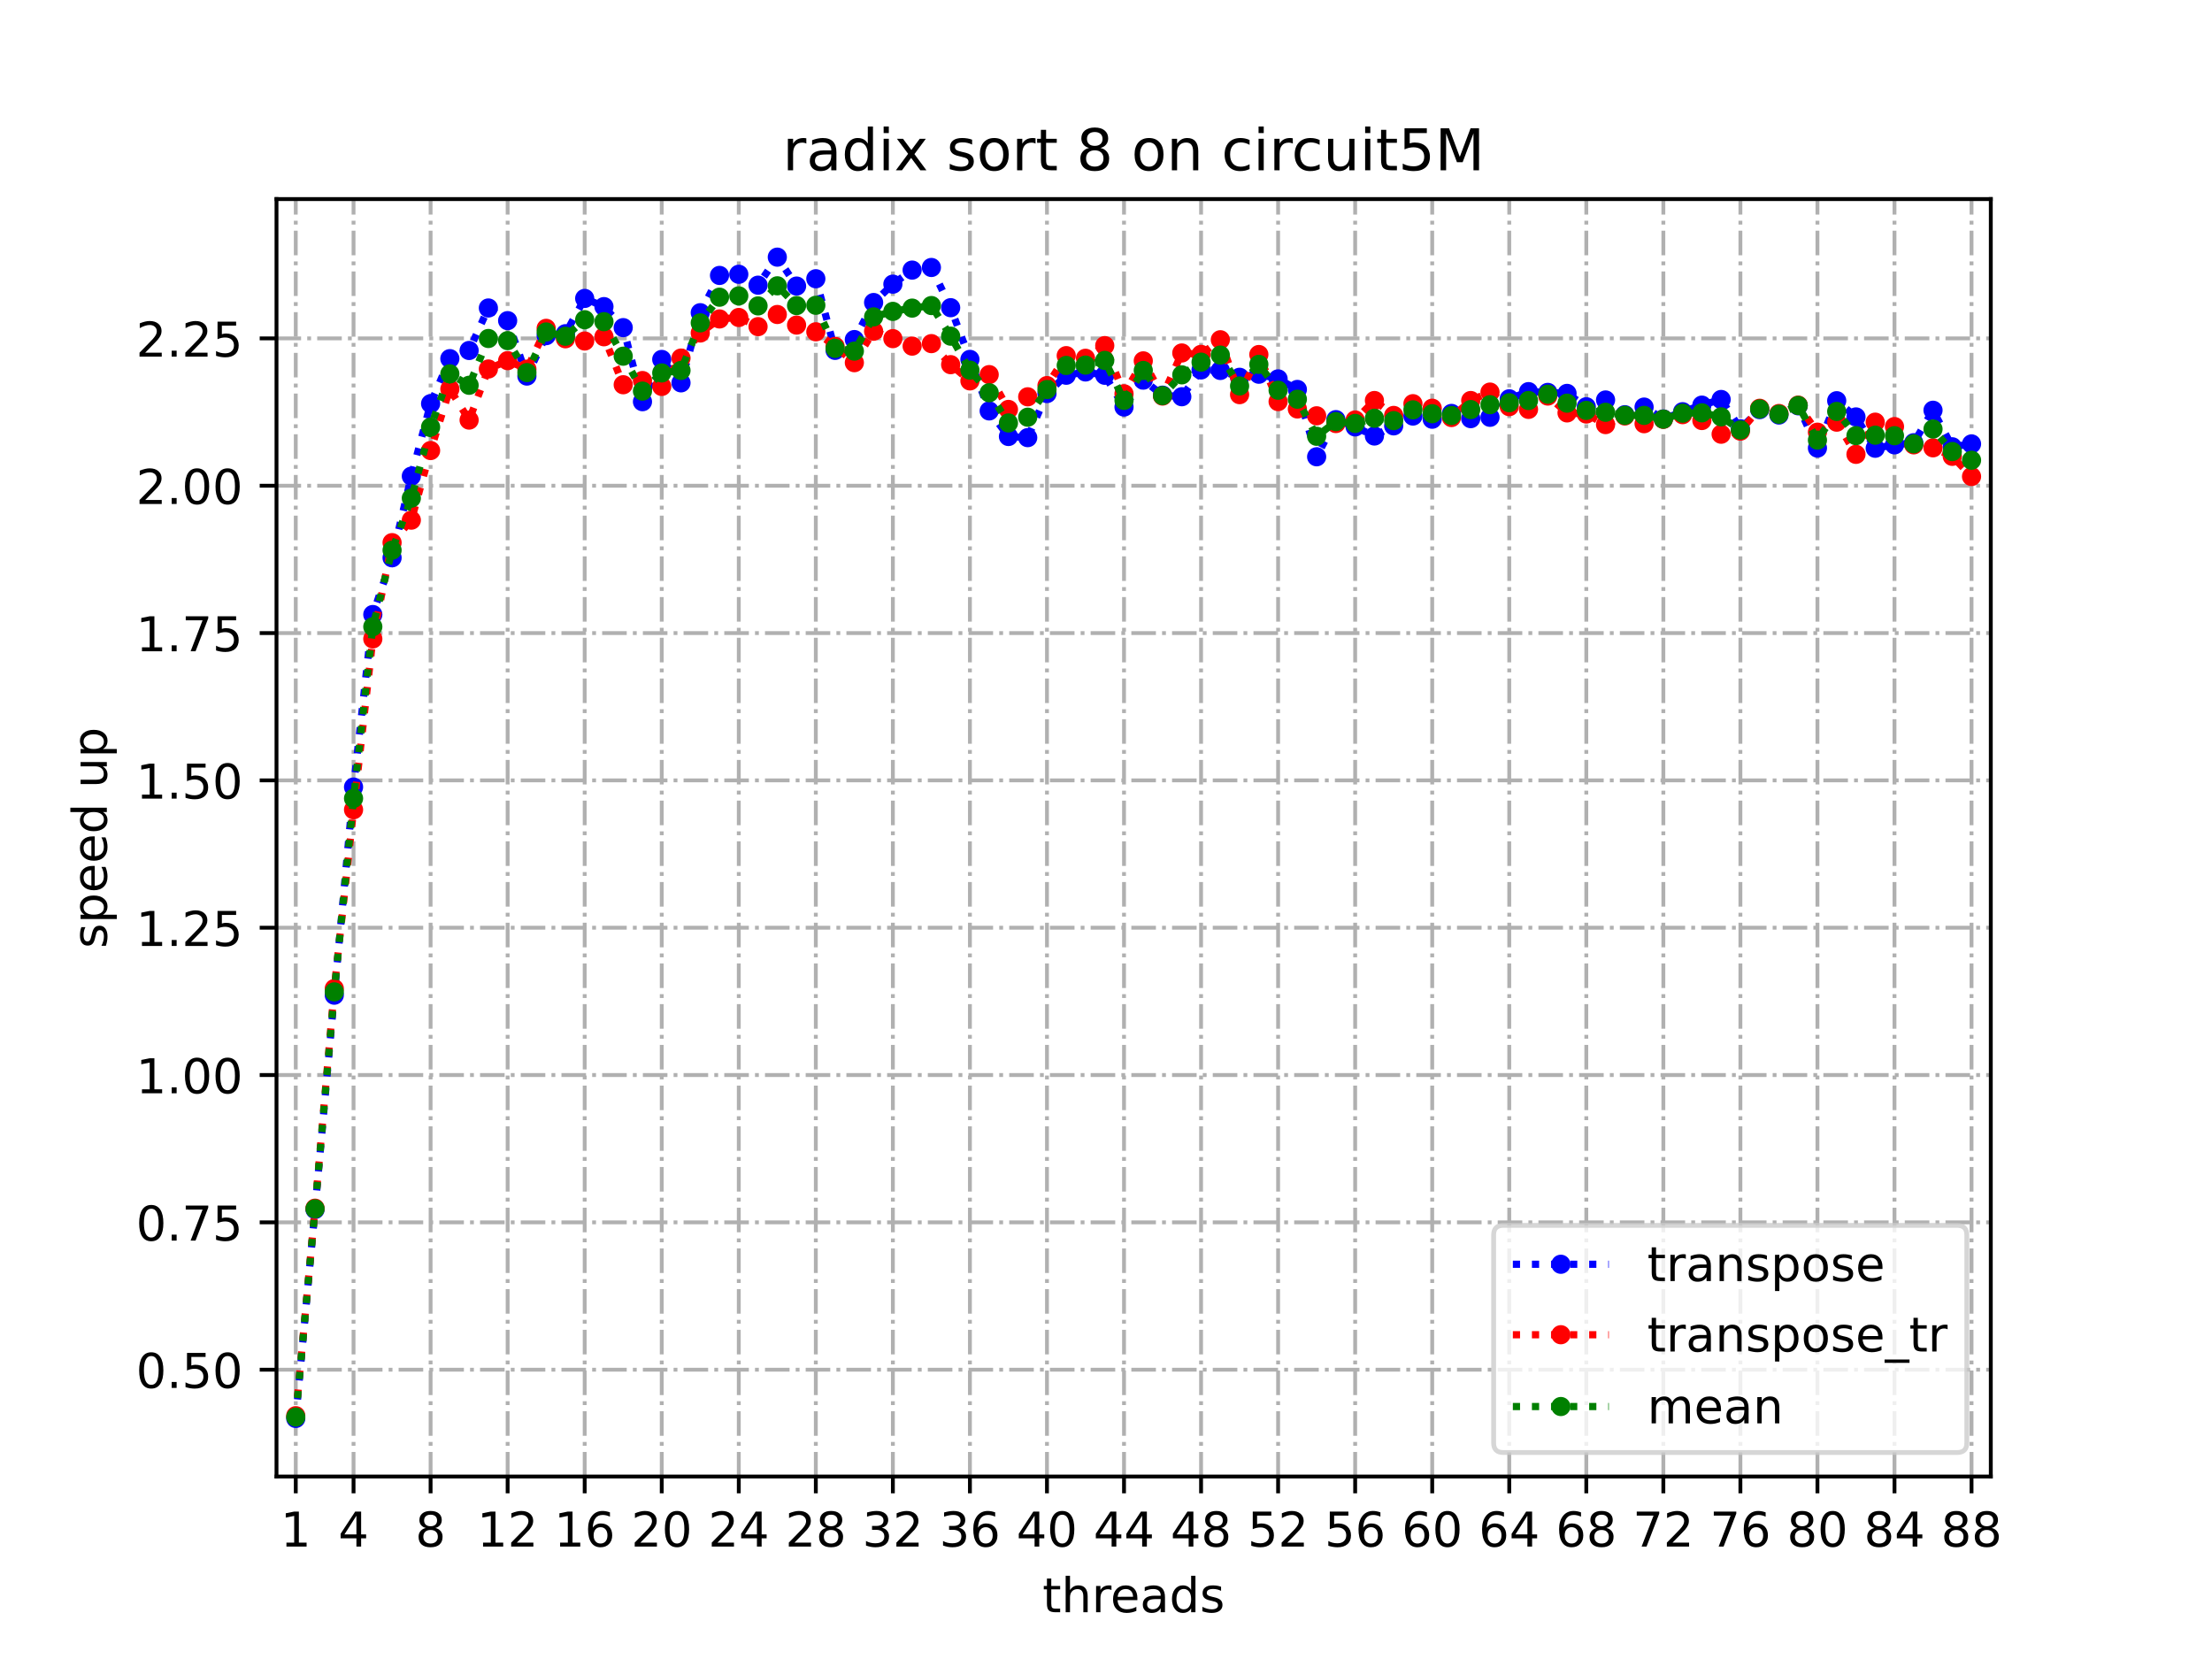 <?xml version="1.0" encoding="utf-8" standalone="no"?>
<!DOCTYPE svg PUBLIC "-//W3C//DTD SVG 1.1//EN"
  "http://www.w3.org/Graphics/SVG/1.1/DTD/svg11.dtd">
<!-- Created with matplotlib (https://matplotlib.org/) -->
<svg height="345.6pt" version="1.1" viewBox="0 0 460.8 345.6" width="460.8pt" xmlns="http://www.w3.org/2000/svg" xmlns:xlink="http://www.w3.org/1999/xlink">
 <defs>
  <style type="text/css">*{stroke-linecap:butt;stroke-linejoin:round;}</style>
 </defs>
 <g id="figure_1">
  <g id="patch_1">
   <path d="M 0 345.6 
L 460.8 345.6 
L 460.8 0 
L 0 0 
z
" style="fill:#ffffff;"/>
  </g>
  <g id="axes_1">
   <g id="patch_2">
    <path d="M 57.6 307.584 
L 414.72 307.584 
L 414.72 41.472 
L 57.6 41.472 
z
" style="fill:#ffffff;"/>
   </g>
   <g id="matplotlib.axis_1">
    <g id="xtick_1">
     <g id="line2d_1">
      <path clip-path="url(#p38885bcce8)" d="M 61.613 307.584 
L 61.613 41.472 
" style="fill:none;stroke:#b0b0b0;stroke-dasharray:5.12,1.28,0.8,1.28;stroke-dashoffset:0;stroke-width:0.8;"/>
     </g>
     <g id="line2d_2">
      <defs>
       <path d="M 0 0 
L 0 3.5 
" id="m5958a8c56e" style="stroke:#000000;stroke-width:0.8;"/>
      </defs>
      <g>
       <use style="stroke:#000000;stroke-width:0.8;" x="61.613" xlink:href="#m5958a8c56e" y="307.584"/>
      </g>
     </g>
     <g id="text_1">
      <!-- 1 -->
      <g transform="translate(58.431 322.182)scale(0.1 -0.1)">
       <defs>
        <path d="M 12.406 8.297 
L 28.516 8.297 
L 28.516 63.922 
L 10.984 60.406 
L 10.984 69.391 
L 28.422 72.906 
L 38.281 72.906 
L 38.281 8.297 
L 54.391 8.297 
L 54.391 0 
L 12.406 0 
z
" id="DejaVuSans-49"/>
       </defs>
       <use xlink:href="#DejaVuSans-49"/>
      </g>
     </g>
    </g>
    <g id="xtick_2">
     <g id="line2d_3">
      <path clip-path="url(#p38885bcce8)" d="M 73.65 307.584 
L 73.65 41.472 
" style="fill:none;stroke:#b0b0b0;stroke-dasharray:5.12,1.28,0.8,1.28;stroke-dashoffset:0;stroke-width:0.8;"/>
     </g>
     <g id="line2d_4">
      <g>
       <use style="stroke:#000000;stroke-width:0.8;" x="73.65" xlink:href="#m5958a8c56e" y="307.584"/>
      </g>
     </g>
     <g id="text_2">
      <!-- 4 -->
      <g transform="translate(70.469 322.182)scale(0.1 -0.1)">
       <defs>
        <path d="M 37.797 64.312 
L 12.891 25.391 
L 37.797 25.391 
z
M 35.203 72.906 
L 47.609 72.906 
L 47.609 25.391 
L 58.016 25.391 
L 58.016 17.188 
L 47.609 17.188 
L 47.609 0 
L 37.797 0 
L 37.797 17.188 
L 4.891 17.188 
L 4.891 26.703 
z
" id="DejaVuSans-52"/>
       </defs>
       <use xlink:href="#DejaVuSans-52"/>
      </g>
     </g>
    </g>
    <g id="xtick_3">
     <g id="line2d_5">
      <path clip-path="url(#p38885bcce8)" d="M 89.701 307.584 
L 89.701 41.472 
" style="fill:none;stroke:#b0b0b0;stroke-dasharray:5.12,1.28,0.8,1.28;stroke-dashoffset:0;stroke-width:0.8;"/>
     </g>
     <g id="line2d_6">
      <g>
       <use style="stroke:#000000;stroke-width:0.8;" x="89.701" xlink:href="#m5958a8c56e" y="307.584"/>
      </g>
     </g>
     <g id="text_3">
      <!-- 8 -->
      <g transform="translate(86.519 322.182)scale(0.1 -0.1)">
       <defs>
        <path d="M 31.781 34.625 
Q 24.75 34.625 20.719 30.859 
Q 16.703 27.094 16.703 20.516 
Q 16.703 13.922 20.719 10.156 
Q 24.75 6.391 31.781 6.391 
Q 38.812 6.391 42.859 10.172 
Q 46.922 13.969 46.922 20.516 
Q 46.922 27.094 42.891 30.859 
Q 38.875 34.625 31.781 34.625 
z
M 21.922 38.812 
Q 15.578 40.375 12.031 44.719 
Q 8.5 49.078 8.5 55.328 
Q 8.5 64.062 14.719 69.141 
Q 20.953 74.219 31.781 74.219 
Q 42.672 74.219 48.875 69.141 
Q 55.078 64.062 55.078 55.328 
Q 55.078 49.078 51.531 44.719 
Q 48 40.375 41.703 38.812 
Q 48.828 37.156 52.797 32.312 
Q 56.781 27.484 56.781 20.516 
Q 56.781 9.906 50.312 4.234 
Q 43.844 -1.422 31.781 -1.422 
Q 19.734 -1.422 13.25 4.234 
Q 6.781 9.906 6.781 20.516 
Q 6.781 27.484 10.781 32.312 
Q 14.797 37.156 21.922 38.812 
z
M 18.312 54.391 
Q 18.312 48.734 21.844 45.562 
Q 25.391 42.391 31.781 42.391 
Q 38.141 42.391 41.719 45.562 
Q 45.312 48.734 45.312 54.391 
Q 45.312 60.062 41.719 63.234 
Q 38.141 66.406 31.781 66.406 
Q 25.391 66.406 21.844 63.234 
Q 18.312 60.062 18.312 54.391 
z
" id="DejaVuSans-56"/>
       </defs>
       <use xlink:href="#DejaVuSans-56"/>
      </g>
     </g>
    </g>
    <g id="xtick_4">
     <g id="line2d_7">
      <path clip-path="url(#p38885bcce8)" d="M 105.751 307.584 
L 105.751 41.472 
" style="fill:none;stroke:#b0b0b0;stroke-dasharray:5.12,1.28,0.8,1.28;stroke-dashoffset:0;stroke-width:0.8;"/>
     </g>
     <g id="line2d_8">
      <g>
       <use style="stroke:#000000;stroke-width:0.8;" x="105.751" xlink:href="#m5958a8c56e" y="307.584"/>
      </g>
     </g>
     <g id="text_4">
      <!-- 12 -->
      <g transform="translate(99.389 322.182)scale(0.1 -0.1)">
       <defs>
        <path d="M 19.188 8.297 
L 53.609 8.297 
L 53.609 0 
L 7.328 0 
L 7.328 8.297 
Q 12.938 14.109 22.625 23.891 
Q 32.328 33.688 34.812 36.531 
Q 39.547 41.844 41.422 45.531 
Q 43.312 49.219 43.312 52.781 
Q 43.312 58.594 39.234 62.25 
Q 35.156 65.922 28.609 65.922 
Q 23.969 65.922 18.812 64.312 
Q 13.672 62.703 7.812 59.422 
L 7.812 69.391 
Q 13.766 71.781 18.938 73 
Q 24.125 74.219 28.422 74.219 
Q 39.75 74.219 46.484 68.547 
Q 53.219 62.891 53.219 53.422 
Q 53.219 48.922 51.531 44.891 
Q 49.859 40.875 45.406 35.406 
Q 44.188 33.984 37.641 27.219 
Q 31.109 20.453 19.188 8.297 
z
" id="DejaVuSans-50"/>
       </defs>
       <use xlink:href="#DejaVuSans-49"/>
       <use x="63.623" xlink:href="#DejaVuSans-50"/>
      </g>
     </g>
    </g>
    <g id="xtick_5">
     <g id="line2d_9">
      <path clip-path="url(#p38885bcce8)" d="M 121.801 307.584 
L 121.801 41.472 
" style="fill:none;stroke:#b0b0b0;stroke-dasharray:5.12,1.28,0.8,1.28;stroke-dashoffset:0;stroke-width:0.8;"/>
     </g>
     <g id="line2d_10">
      <g>
       <use style="stroke:#000000;stroke-width:0.8;" x="121.801" xlink:href="#m5958a8c56e" y="307.584"/>
      </g>
     </g>
     <g id="text_5">
      <!-- 16 -->
      <g transform="translate(115.439 322.182)scale(0.1 -0.1)">
       <defs>
        <path d="M 33.016 40.375 
Q 26.375 40.375 22.484 35.828 
Q 18.609 31.297 18.609 23.391 
Q 18.609 15.531 22.484 10.953 
Q 26.375 6.391 33.016 6.391 
Q 39.656 6.391 43.531 10.953 
Q 47.406 15.531 47.406 23.391 
Q 47.406 31.297 43.531 35.828 
Q 39.656 40.375 33.016 40.375 
z
M 52.594 71.297 
L 52.594 62.312 
Q 48.875 64.062 45.094 64.984 
Q 41.312 65.922 37.594 65.922 
Q 27.828 65.922 22.672 59.328 
Q 17.531 52.734 16.797 39.406 
Q 19.672 43.656 24.016 45.922 
Q 28.375 48.188 33.594 48.188 
Q 44.578 48.188 50.953 41.516 
Q 57.328 34.859 57.328 23.391 
Q 57.328 12.156 50.688 5.359 
Q 44.047 -1.422 33.016 -1.422 
Q 20.359 -1.422 13.672 8.266 
Q 6.984 17.969 6.984 36.375 
Q 6.984 53.656 15.188 63.938 
Q 23.391 74.219 37.203 74.219 
Q 40.922 74.219 44.703 73.484 
Q 48.484 72.75 52.594 71.297 
z
" id="DejaVuSans-54"/>
       </defs>
       <use xlink:href="#DejaVuSans-49"/>
       <use x="63.623" xlink:href="#DejaVuSans-54"/>
      </g>
     </g>
    </g>
    <g id="xtick_6">
     <g id="line2d_11">
      <path clip-path="url(#p38885bcce8)" d="M 137.852 307.584 
L 137.852 41.472 
" style="fill:none;stroke:#b0b0b0;stroke-dasharray:5.12,1.28,0.8,1.28;stroke-dashoffset:0;stroke-width:0.8;"/>
     </g>
     <g id="line2d_12">
      <g>
       <use style="stroke:#000000;stroke-width:0.8;" x="137.852" xlink:href="#m5958a8c56e" y="307.584"/>
      </g>
     </g>
     <g id="text_6">
      <!-- 20 -->
      <g transform="translate(131.489 322.182)scale(0.1 -0.1)">
       <defs>
        <path d="M 31.781 66.406 
Q 24.172 66.406 20.328 58.906 
Q 16.5 51.422 16.5 36.375 
Q 16.5 21.391 20.328 13.891 
Q 24.172 6.391 31.781 6.391 
Q 39.453 6.391 43.281 13.891 
Q 47.125 21.391 47.125 36.375 
Q 47.125 51.422 43.281 58.906 
Q 39.453 66.406 31.781 66.406 
z
M 31.781 74.219 
Q 44.047 74.219 50.516 64.516 
Q 56.984 54.828 56.984 36.375 
Q 56.984 17.969 50.516 8.266 
Q 44.047 -1.422 31.781 -1.422 
Q 19.531 -1.422 13.062 8.266 
Q 6.594 17.969 6.594 36.375 
Q 6.594 54.828 13.062 64.516 
Q 19.531 74.219 31.781 74.219 
z
" id="DejaVuSans-48"/>
       </defs>
       <use xlink:href="#DejaVuSans-50"/>
       <use x="63.623" xlink:href="#DejaVuSans-48"/>
      </g>
     </g>
    </g>
    <g id="xtick_7">
     <g id="line2d_13">
      <path clip-path="url(#p38885bcce8)" d="M 153.902 307.584 
L 153.902 41.472 
" style="fill:none;stroke:#b0b0b0;stroke-dasharray:5.12,1.28,0.8,1.28;stroke-dashoffset:0;stroke-width:0.8;"/>
     </g>
     <g id="line2d_14">
      <g>
       <use style="stroke:#000000;stroke-width:0.8;" x="153.902" xlink:href="#m5958a8c56e" y="307.584"/>
      </g>
     </g>
     <g id="text_7">
      <!-- 24 -->
      <g transform="translate(147.54 322.182)scale(0.1 -0.1)">
       <use xlink:href="#DejaVuSans-50"/>
       <use x="63.623" xlink:href="#DejaVuSans-52"/>
      </g>
     </g>
    </g>
    <g id="xtick_8">
     <g id="line2d_15">
      <path clip-path="url(#p38885bcce8)" d="M 169.952 307.584 
L 169.952 41.472 
" style="fill:none;stroke:#b0b0b0;stroke-dasharray:5.12,1.28,0.8,1.28;stroke-dashoffset:0;stroke-width:0.8;"/>
     </g>
     <g id="line2d_16">
      <g>
       <use style="stroke:#000000;stroke-width:0.8;" x="169.952" xlink:href="#m5958a8c56e" y="307.584"/>
      </g>
     </g>
     <g id="text_8">
      <!-- 28 -->
      <g transform="translate(163.59 322.182)scale(0.1 -0.1)">
       <use xlink:href="#DejaVuSans-50"/>
       <use x="63.623" xlink:href="#DejaVuSans-56"/>
      </g>
     </g>
    </g>
    <g id="xtick_9">
     <g id="line2d_17">
      <path clip-path="url(#p38885bcce8)" d="M 186.003 307.584 
L 186.003 41.472 
" style="fill:none;stroke:#b0b0b0;stroke-dasharray:5.12,1.28,0.8,1.28;stroke-dashoffset:0;stroke-width:0.8;"/>
     </g>
     <g id="line2d_18">
      <g>
       <use style="stroke:#000000;stroke-width:0.8;" x="186.003" xlink:href="#m5958a8c56e" y="307.584"/>
      </g>
     </g>
     <g id="text_9">
      <!-- 32 -->
      <g transform="translate(179.64 322.182)scale(0.1 -0.1)">
       <defs>
        <path d="M 40.578 39.312 
Q 47.656 37.797 51.625 33 
Q 55.609 28.219 55.609 21.188 
Q 55.609 10.406 48.188 4.484 
Q 40.766 -1.422 27.094 -1.422 
Q 22.516 -1.422 17.656 -0.516 
Q 12.797 0.391 7.625 2.203 
L 7.625 11.719 
Q 11.719 9.328 16.594 8.109 
Q 21.484 6.891 26.812 6.891 
Q 36.078 6.891 40.938 10.547 
Q 45.797 14.203 45.797 21.188 
Q 45.797 27.641 41.281 31.266 
Q 36.766 34.906 28.719 34.906 
L 20.219 34.906 
L 20.219 43.016 
L 29.109 43.016 
Q 36.375 43.016 40.234 45.922 
Q 44.094 48.828 44.094 54.297 
Q 44.094 59.906 40.109 62.906 
Q 36.141 65.922 28.719 65.922 
Q 24.656 65.922 20.016 65.031 
Q 15.375 64.156 9.812 62.312 
L 9.812 71.094 
Q 15.438 72.656 20.344 73.438 
Q 25.25 74.219 29.594 74.219 
Q 40.828 74.219 47.359 69.109 
Q 53.906 64.016 53.906 55.328 
Q 53.906 49.266 50.438 45.094 
Q 46.969 40.922 40.578 39.312 
z
" id="DejaVuSans-51"/>
       </defs>
       <use xlink:href="#DejaVuSans-51"/>
       <use x="63.623" xlink:href="#DejaVuSans-50"/>
      </g>
     </g>
    </g>
    <g id="xtick_10">
     <g id="line2d_19">
      <path clip-path="url(#p38885bcce8)" d="M 202.053 307.584 
L 202.053 41.472 
" style="fill:none;stroke:#b0b0b0;stroke-dasharray:5.12,1.28,0.8,1.28;stroke-dashoffset:0;stroke-width:0.8;"/>
     </g>
     <g id="line2d_20">
      <g>
       <use style="stroke:#000000;stroke-width:0.8;" x="202.053" xlink:href="#m5958a8c56e" y="307.584"/>
      </g>
     </g>
     <g id="text_10">
      <!-- 36 -->
      <g transform="translate(195.691 322.182)scale(0.1 -0.1)">
       <use xlink:href="#DejaVuSans-51"/>
       <use x="63.623" xlink:href="#DejaVuSans-54"/>
      </g>
     </g>
    </g>
    <g id="xtick_11">
     <g id="line2d_21">
      <path clip-path="url(#p38885bcce8)" d="M 218.103 307.584 
L 218.103 41.472 
" style="fill:none;stroke:#b0b0b0;stroke-dasharray:5.12,1.28,0.8,1.28;stroke-dashoffset:0;stroke-width:0.8;"/>
     </g>
     <g id="line2d_22">
      <g>
       <use style="stroke:#000000;stroke-width:0.8;" x="218.103" xlink:href="#m5958a8c56e" y="307.584"/>
      </g>
     </g>
     <g id="text_11">
      <!-- 40 -->
      <g transform="translate(211.741 322.182)scale(0.1 -0.1)">
       <use xlink:href="#DejaVuSans-52"/>
       <use x="63.623" xlink:href="#DejaVuSans-48"/>
      </g>
     </g>
    </g>
    <g id="xtick_12">
     <g id="line2d_23">
      <path clip-path="url(#p38885bcce8)" d="M 234.154 307.584 
L 234.154 41.472 
" style="fill:none;stroke:#b0b0b0;stroke-dasharray:5.12,1.28,0.8,1.28;stroke-dashoffset:0;stroke-width:0.8;"/>
     </g>
     <g id="line2d_24">
      <g>
       <use style="stroke:#000000;stroke-width:0.8;" x="234.154" xlink:href="#m5958a8c56e" y="307.584"/>
      </g>
     </g>
     <g id="text_12">
      <!-- 44 -->
      <g transform="translate(227.791 322.182)scale(0.1 -0.1)">
       <use xlink:href="#DejaVuSans-52"/>
       <use x="63.623" xlink:href="#DejaVuSans-52"/>
      </g>
     </g>
    </g>
    <g id="xtick_13">
     <g id="line2d_25">
      <path clip-path="url(#p38885bcce8)" d="M 250.204 307.584 
L 250.204 41.472 
" style="fill:none;stroke:#b0b0b0;stroke-dasharray:5.12,1.28,0.8,1.28;stroke-dashoffset:0;stroke-width:0.8;"/>
     </g>
     <g id="line2d_26">
      <g>
       <use style="stroke:#000000;stroke-width:0.8;" x="250.204" xlink:href="#m5958a8c56e" y="307.584"/>
      </g>
     </g>
     <g id="text_13">
      <!-- 48 -->
      <g transform="translate(243.842 322.182)scale(0.1 -0.1)">
       <use xlink:href="#DejaVuSans-52"/>
       <use x="63.623" xlink:href="#DejaVuSans-56"/>
      </g>
     </g>
    </g>
    <g id="xtick_14">
     <g id="line2d_27">
      <path clip-path="url(#p38885bcce8)" d="M 266.254 307.584 
L 266.254 41.472 
" style="fill:none;stroke:#b0b0b0;stroke-dasharray:5.12,1.28,0.8,1.28;stroke-dashoffset:0;stroke-width:0.8;"/>
     </g>
     <g id="line2d_28">
      <g>
       <use style="stroke:#000000;stroke-width:0.8;" x="266.254" xlink:href="#m5958a8c56e" y="307.584"/>
      </g>
     </g>
     <g id="text_14">
      <!-- 52 -->
      <g transform="translate(259.892 322.182)scale(0.1 -0.1)">
       <defs>
        <path d="M 10.797 72.906 
L 49.516 72.906 
L 49.516 64.594 
L 19.828 64.594 
L 19.828 46.734 
Q 21.969 47.469 24.109 47.828 
Q 26.266 48.188 28.422 48.188 
Q 40.625 48.188 47.75 41.5 
Q 54.891 34.812 54.891 23.391 
Q 54.891 11.625 47.562 5.094 
Q 40.234 -1.422 26.906 -1.422 
Q 22.312 -1.422 17.547 -0.641 
Q 12.797 0.141 7.719 1.703 
L 7.719 11.625 
Q 12.109 9.234 16.797 8.062 
Q 21.484 6.891 26.703 6.891 
Q 35.156 6.891 40.078 11.328 
Q 45.016 15.766 45.016 23.391 
Q 45.016 31 40.078 35.438 
Q 35.156 39.891 26.703 39.891 
Q 22.75 39.891 18.812 39.016 
Q 14.891 38.141 10.797 36.281 
z
" id="DejaVuSans-53"/>
       </defs>
       <use xlink:href="#DejaVuSans-53"/>
       <use x="63.623" xlink:href="#DejaVuSans-50"/>
      </g>
     </g>
    </g>
    <g id="xtick_15">
     <g id="line2d_29">
      <path clip-path="url(#p38885bcce8)" d="M 282.305 307.584 
L 282.305 41.472 
" style="fill:none;stroke:#b0b0b0;stroke-dasharray:5.12,1.28,0.8,1.28;stroke-dashoffset:0;stroke-width:0.8;"/>
     </g>
     <g id="line2d_30">
      <g>
       <use style="stroke:#000000;stroke-width:0.8;" x="282.305" xlink:href="#m5958a8c56e" y="307.584"/>
      </g>
     </g>
     <g id="text_15">
      <!-- 56 -->
      <g transform="translate(275.942 322.182)scale(0.1 -0.1)">
       <use xlink:href="#DejaVuSans-53"/>
       <use x="63.623" xlink:href="#DejaVuSans-54"/>
      </g>
     </g>
    </g>
    <g id="xtick_16">
     <g id="line2d_31">
      <path clip-path="url(#p38885bcce8)" d="M 298.355 307.584 
L 298.355 41.472 
" style="fill:none;stroke:#b0b0b0;stroke-dasharray:5.12,1.28,0.8,1.28;stroke-dashoffset:0;stroke-width:0.8;"/>
     </g>
     <g id="line2d_32">
      <g>
       <use style="stroke:#000000;stroke-width:0.8;" x="298.355" xlink:href="#m5958a8c56e" y="307.584"/>
      </g>
     </g>
     <g id="text_16">
      <!-- 60 -->
      <g transform="translate(291.993 322.182)scale(0.1 -0.1)">
       <use xlink:href="#DejaVuSans-54"/>
       <use x="63.623" xlink:href="#DejaVuSans-48"/>
      </g>
     </g>
    </g>
    <g id="xtick_17">
     <g id="line2d_33">
      <path clip-path="url(#p38885bcce8)" d="M 314.405 307.584 
L 314.405 41.472 
" style="fill:none;stroke:#b0b0b0;stroke-dasharray:5.12,1.28,0.8,1.28;stroke-dashoffset:0;stroke-width:0.8;"/>
     </g>
     <g id="line2d_34">
      <g>
       <use style="stroke:#000000;stroke-width:0.8;" x="314.405" xlink:href="#m5958a8c56e" y="307.584"/>
      </g>
     </g>
     <g id="text_17">
      <!-- 64 -->
      <g transform="translate(308.043 322.182)scale(0.1 -0.1)">
       <use xlink:href="#DejaVuSans-54"/>
       <use x="63.623" xlink:href="#DejaVuSans-52"/>
      </g>
     </g>
    </g>
    <g id="xtick_18">
     <g id="line2d_35">
      <path clip-path="url(#p38885bcce8)" d="M 330.456 307.584 
L 330.456 41.472 
" style="fill:none;stroke:#b0b0b0;stroke-dasharray:5.12,1.28,0.8,1.28;stroke-dashoffset:0;stroke-width:0.8;"/>
     </g>
     <g id="line2d_36">
      <g>
       <use style="stroke:#000000;stroke-width:0.8;" x="330.456" xlink:href="#m5958a8c56e" y="307.584"/>
      </g>
     </g>
     <g id="text_18">
      <!-- 68 -->
      <g transform="translate(324.093 322.182)scale(0.1 -0.1)">
       <use xlink:href="#DejaVuSans-54"/>
       <use x="63.623" xlink:href="#DejaVuSans-56"/>
      </g>
     </g>
    </g>
    <g id="xtick_19">
     <g id="line2d_37">
      <path clip-path="url(#p38885bcce8)" d="M 346.506 307.584 
L 346.506 41.472 
" style="fill:none;stroke:#b0b0b0;stroke-dasharray:5.12,1.28,0.8,1.28;stroke-dashoffset:0;stroke-width:0.8;"/>
     </g>
     <g id="line2d_38">
      <g>
       <use style="stroke:#000000;stroke-width:0.8;" x="346.506" xlink:href="#m5958a8c56e" y="307.584"/>
      </g>
     </g>
     <g id="text_19">
      <!-- 72 -->
      <g transform="translate(340.144 322.182)scale(0.1 -0.1)">
       <defs>
        <path d="M 8.203 72.906 
L 55.078 72.906 
L 55.078 68.703 
L 28.609 0 
L 18.312 0 
L 43.219 64.594 
L 8.203 64.594 
z
" id="DejaVuSans-55"/>
       </defs>
       <use xlink:href="#DejaVuSans-55"/>
       <use x="63.623" xlink:href="#DejaVuSans-50"/>
      </g>
     </g>
    </g>
    <g id="xtick_20">
     <g id="line2d_39">
      <path clip-path="url(#p38885bcce8)" d="M 362.556 307.584 
L 362.556 41.472 
" style="fill:none;stroke:#b0b0b0;stroke-dasharray:5.12,1.28,0.8,1.28;stroke-dashoffset:0;stroke-width:0.8;"/>
     </g>
     <g id="line2d_40">
      <g>
       <use style="stroke:#000000;stroke-width:0.8;" x="362.556" xlink:href="#m5958a8c56e" y="307.584"/>
      </g>
     </g>
     <g id="text_20">
      <!-- 76 -->
      <g transform="translate(356.194 322.182)scale(0.1 -0.1)">
       <use xlink:href="#DejaVuSans-55"/>
       <use x="63.623" xlink:href="#DejaVuSans-54"/>
      </g>
     </g>
    </g>
    <g id="xtick_21">
     <g id="line2d_41">
      <path clip-path="url(#p38885bcce8)" d="M 378.607 307.584 
L 378.607 41.472 
" style="fill:none;stroke:#b0b0b0;stroke-dasharray:5.12,1.28,0.8,1.28;stroke-dashoffset:0;stroke-width:0.8;"/>
     </g>
     <g id="line2d_42">
      <g>
       <use style="stroke:#000000;stroke-width:0.8;" x="378.607" xlink:href="#m5958a8c56e" y="307.584"/>
      </g>
     </g>
     <g id="text_21">
      <!-- 80 -->
      <g transform="translate(372.244 322.182)scale(0.1 -0.1)">
       <use xlink:href="#DejaVuSans-56"/>
       <use x="63.623" xlink:href="#DejaVuSans-48"/>
      </g>
     </g>
    </g>
    <g id="xtick_22">
     <g id="line2d_43">
      <path clip-path="url(#p38885bcce8)" d="M 394.657 307.584 
L 394.657 41.472 
" style="fill:none;stroke:#b0b0b0;stroke-dasharray:5.12,1.28,0.8,1.28;stroke-dashoffset:0;stroke-width:0.8;"/>
     </g>
     <g id="line2d_44">
      <g>
       <use style="stroke:#000000;stroke-width:0.8;" x="394.657" xlink:href="#m5958a8c56e" y="307.584"/>
      </g>
     </g>
     <g id="text_22">
      <!-- 84 -->
      <g transform="translate(388.295 322.182)scale(0.1 -0.1)">
       <use xlink:href="#DejaVuSans-56"/>
       <use x="63.623" xlink:href="#DejaVuSans-52"/>
      </g>
     </g>
    </g>
    <g id="xtick_23">
     <g id="line2d_45">
      <path clip-path="url(#p38885bcce8)" d="M 410.707 307.584 
L 410.707 41.472 
" style="fill:none;stroke:#b0b0b0;stroke-dasharray:5.12,1.28,0.8,1.28;stroke-dashoffset:0;stroke-width:0.8;"/>
     </g>
     <g id="line2d_46">
      <g>
       <use style="stroke:#000000;stroke-width:0.8;" x="410.707" xlink:href="#m5958a8c56e" y="307.584"/>
      </g>
     </g>
     <g id="text_23">
      <!-- 88 -->
      <g transform="translate(404.345 322.182)scale(0.1 -0.1)">
       <use xlink:href="#DejaVuSans-56"/>
       <use x="63.623" xlink:href="#DejaVuSans-56"/>
      </g>
     </g>
    </g>
    <g id="text_24">
     <!-- threads -->
     <g transform="translate(217.169 335.861)scale(0.1 -0.1)">
      <defs>
       <path d="M 18.312 70.219 
L 18.312 54.688 
L 36.812 54.688 
L 36.812 47.703 
L 18.312 47.703 
L 18.312 18.016 
Q 18.312 11.328 20.141 9.422 
Q 21.969 7.516 27.594 7.516 
L 36.812 7.516 
L 36.812 0 
L 27.594 0 
Q 17.188 0 13.234 3.875 
Q 9.281 7.766 9.281 18.016 
L 9.281 47.703 
L 2.688 47.703 
L 2.688 54.688 
L 9.281 54.688 
L 9.281 70.219 
z
" id="DejaVuSans-116"/>
       <path d="M 54.891 33.016 
L 54.891 0 
L 45.906 0 
L 45.906 32.719 
Q 45.906 40.484 42.875 44.328 
Q 39.844 48.188 33.797 48.188 
Q 26.516 48.188 22.312 43.547 
Q 18.109 38.922 18.109 30.906 
L 18.109 0 
L 9.078 0 
L 9.078 75.984 
L 18.109 75.984 
L 18.109 46.188 
Q 21.344 51.125 25.703 53.562 
Q 30.078 56 35.797 56 
Q 45.219 56 50.047 50.172 
Q 54.891 44.344 54.891 33.016 
z
" id="DejaVuSans-104"/>
       <path d="M 41.109 46.297 
Q 39.594 47.172 37.812 47.578 
Q 36.031 48 33.891 48 
Q 26.266 48 22.188 43.047 
Q 18.109 38.094 18.109 28.812 
L 18.109 0 
L 9.078 0 
L 9.078 54.688 
L 18.109 54.688 
L 18.109 46.188 
Q 20.953 51.172 25.484 53.578 
Q 30.031 56 36.531 56 
Q 37.453 56 38.578 55.875 
Q 39.703 55.766 41.062 55.516 
z
" id="DejaVuSans-114"/>
       <path d="M 56.203 29.594 
L 56.203 25.203 
L 14.891 25.203 
Q 15.484 15.922 20.484 11.062 
Q 25.484 6.203 34.422 6.203 
Q 39.594 6.203 44.453 7.469 
Q 49.312 8.734 54.109 11.281 
L 54.109 2.781 
Q 49.266 0.734 44.188 -0.344 
Q 39.109 -1.422 33.891 -1.422 
Q 20.797 -1.422 13.156 6.188 
Q 5.516 13.812 5.516 26.812 
Q 5.516 40.234 12.766 48.109 
Q 20.016 56 32.328 56 
Q 43.359 56 49.781 48.891 
Q 56.203 41.797 56.203 29.594 
z
M 47.219 32.234 
Q 47.125 39.594 43.094 43.984 
Q 39.062 48.391 32.422 48.391 
Q 24.906 48.391 20.391 44.141 
Q 15.875 39.891 15.188 32.172 
z
" id="DejaVuSans-101"/>
       <path d="M 34.281 27.484 
Q 23.391 27.484 19.188 25 
Q 14.984 22.516 14.984 16.5 
Q 14.984 11.719 18.141 8.906 
Q 21.297 6.109 26.703 6.109 
Q 34.188 6.109 38.703 11.406 
Q 43.219 16.703 43.219 25.484 
L 43.219 27.484 
z
M 52.203 31.203 
L 52.203 0 
L 43.219 0 
L 43.219 8.297 
Q 40.141 3.328 35.547 0.953 
Q 30.953 -1.422 24.312 -1.422 
Q 15.922 -1.422 10.953 3.297 
Q 6 8.016 6 15.922 
Q 6 25.141 12.172 29.828 
Q 18.359 34.516 30.609 34.516 
L 43.219 34.516 
L 43.219 35.406 
Q 43.219 41.609 39.141 45 
Q 35.062 48.391 27.688 48.391 
Q 23 48.391 18.547 47.266 
Q 14.109 46.141 10.016 43.891 
L 10.016 52.203 
Q 14.938 54.109 19.578 55.047 
Q 24.219 56 28.609 56 
Q 40.484 56 46.344 49.844 
Q 52.203 43.703 52.203 31.203 
z
" id="DejaVuSans-97"/>
       <path d="M 45.406 46.391 
L 45.406 75.984 
L 54.391 75.984 
L 54.391 0 
L 45.406 0 
L 45.406 8.203 
Q 42.578 3.328 38.25 0.953 
Q 33.938 -1.422 27.875 -1.422 
Q 17.969 -1.422 11.734 6.484 
Q 5.516 14.406 5.516 27.297 
Q 5.516 40.188 11.734 48.094 
Q 17.969 56 27.875 56 
Q 33.938 56 38.25 53.625 
Q 42.578 51.266 45.406 46.391 
z
M 14.797 27.297 
Q 14.797 17.391 18.875 11.75 
Q 22.953 6.109 30.078 6.109 
Q 37.203 6.109 41.297 11.75 
Q 45.406 17.391 45.406 27.297 
Q 45.406 37.203 41.297 42.844 
Q 37.203 48.484 30.078 48.484 
Q 22.953 48.484 18.875 42.844 
Q 14.797 37.203 14.797 27.297 
z
" id="DejaVuSans-100"/>
       <path d="M 44.281 53.078 
L 44.281 44.578 
Q 40.484 46.531 36.375 47.5 
Q 32.281 48.484 27.875 48.484 
Q 21.188 48.484 17.844 46.438 
Q 14.5 44.391 14.5 40.281 
Q 14.5 37.156 16.891 35.375 
Q 19.281 33.594 26.516 31.984 
L 29.594 31.297 
Q 39.156 29.25 43.188 25.516 
Q 47.219 21.781 47.219 15.094 
Q 47.219 7.469 41.188 3.016 
Q 35.156 -1.422 24.609 -1.422 
Q 20.219 -1.422 15.453 -0.562 
Q 10.688 0.297 5.422 2 
L 5.422 11.281 
Q 10.406 8.688 15.234 7.391 
Q 20.062 6.109 24.812 6.109 
Q 31.156 6.109 34.562 8.281 
Q 37.984 10.453 37.984 14.406 
Q 37.984 18.062 35.516 20.016 
Q 33.062 21.969 24.703 23.781 
L 21.578 24.516 
Q 13.234 26.266 9.516 29.906 
Q 5.812 33.547 5.812 39.891 
Q 5.812 47.609 11.281 51.797 
Q 16.75 56 26.812 56 
Q 31.781 56 36.172 55.266 
Q 40.578 54.547 44.281 53.078 
z
" id="DejaVuSans-115"/>
      </defs>
      <use xlink:href="#DejaVuSans-116"/>
      <use x="39.209" xlink:href="#DejaVuSans-104"/>
      <use x="102.588" xlink:href="#DejaVuSans-114"/>
      <use x="141.451" xlink:href="#DejaVuSans-101"/>
      <use x="202.975" xlink:href="#DejaVuSans-97"/>
      <use x="264.254" xlink:href="#DejaVuSans-100"/>
      <use x="327.73" xlink:href="#DejaVuSans-115"/>
     </g>
    </g>
   </g>
   <g id="matplotlib.axis_2">
    <g id="ytick_1">
     <g id="line2d_47">
      <path clip-path="url(#p38885bcce8)" d="M 57.6 285.33 
L 414.72 285.33 
" style="fill:none;stroke:#b0b0b0;stroke-dasharray:5.12,1.28,0.8,1.28;stroke-dashoffset:0;stroke-width:0.8;"/>
     </g>
     <g id="line2d_48">
      <defs>
       <path d="M 0 0 
L -3.5 0 
" id="m117a038e05" style="stroke:#000000;stroke-width:0.8;"/>
      </defs>
      <g>
       <use style="stroke:#000000;stroke-width:0.8;" x="57.6" xlink:href="#m117a038e05" y="285.33"/>
      </g>
     </g>
     <g id="text_25">
      <!-- 0.50 -->
      <g transform="translate(28.334 289.129)scale(0.1 -0.1)">
       <defs>
        <path d="M 10.688 12.406 
L 21 12.406 
L 21 0 
L 10.688 0 
z
" id="DejaVuSans-46"/>
       </defs>
       <use xlink:href="#DejaVuSans-48"/>
       <use x="63.623" xlink:href="#DejaVuSans-46"/>
       <use x="95.41" xlink:href="#DejaVuSans-53"/>
       <use x="159.033" xlink:href="#DejaVuSans-48"/>
      </g>
     </g>
    </g>
    <g id="ytick_2">
     <g id="line2d_49">
      <path clip-path="url(#p38885bcce8)" d="M 57.6 254.639 
L 414.72 254.639 
" style="fill:none;stroke:#b0b0b0;stroke-dasharray:5.12,1.28,0.8,1.28;stroke-dashoffset:0;stroke-width:0.8;"/>
     </g>
     <g id="line2d_50">
      <g>
       <use style="stroke:#000000;stroke-width:0.8;" x="57.6" xlink:href="#m117a038e05" y="254.639"/>
      </g>
     </g>
     <g id="text_26">
      <!-- 0.75 -->
      <g transform="translate(28.334 258.438)scale(0.1 -0.1)">
       <use xlink:href="#DejaVuSans-48"/>
       <use x="63.623" xlink:href="#DejaVuSans-46"/>
       <use x="95.41" xlink:href="#DejaVuSans-55"/>
       <use x="159.033" xlink:href="#DejaVuSans-53"/>
      </g>
     </g>
    </g>
    <g id="ytick_3">
     <g id="line2d_51">
      <path clip-path="url(#p38885bcce8)" d="M 57.6 223.948 
L 414.72 223.948 
" style="fill:none;stroke:#b0b0b0;stroke-dasharray:5.12,1.28,0.8,1.28;stroke-dashoffset:0;stroke-width:0.8;"/>
     </g>
     <g id="line2d_52">
      <g>
       <use style="stroke:#000000;stroke-width:0.8;" x="57.6" xlink:href="#m117a038e05" y="223.948"/>
      </g>
     </g>
     <g id="text_27">
      <!-- 1.00 -->
      <g transform="translate(28.334 227.748)scale(0.1 -0.1)">
       <use xlink:href="#DejaVuSans-49"/>
       <use x="63.623" xlink:href="#DejaVuSans-46"/>
       <use x="95.41" xlink:href="#DejaVuSans-48"/>
       <use x="159.033" xlink:href="#DejaVuSans-48"/>
      </g>
     </g>
    </g>
    <g id="ytick_4">
     <g id="line2d_53">
      <path clip-path="url(#p38885bcce8)" d="M 57.6 193.258 
L 414.72 193.258 
" style="fill:none;stroke:#b0b0b0;stroke-dasharray:5.12,1.28,0.8,1.28;stroke-dashoffset:0;stroke-width:0.8;"/>
     </g>
     <g id="line2d_54">
      <g>
       <use style="stroke:#000000;stroke-width:0.8;" x="57.6" xlink:href="#m117a038e05" y="193.258"/>
      </g>
     </g>
     <g id="text_28">
      <!-- 1.25 -->
      <g transform="translate(28.334 197.057)scale(0.1 -0.1)">
       <use xlink:href="#DejaVuSans-49"/>
       <use x="63.623" xlink:href="#DejaVuSans-46"/>
       <use x="95.41" xlink:href="#DejaVuSans-50"/>
       <use x="159.033" xlink:href="#DejaVuSans-53"/>
      </g>
     </g>
    </g>
    <g id="ytick_5">
     <g id="line2d_55">
      <path clip-path="url(#p38885bcce8)" d="M 57.6 162.567 
L 414.72 162.567 
" style="fill:none;stroke:#b0b0b0;stroke-dasharray:5.12,1.28,0.8,1.28;stroke-dashoffset:0;stroke-width:0.8;"/>
     </g>
     <g id="line2d_56">
      <g>
       <use style="stroke:#000000;stroke-width:0.8;" x="57.6" xlink:href="#m117a038e05" y="162.567"/>
      </g>
     </g>
     <g id="text_29">
      <!-- 1.50 -->
      <g transform="translate(28.334 166.366)scale(0.1 -0.1)">
       <use xlink:href="#DejaVuSans-49"/>
       <use x="63.623" xlink:href="#DejaVuSans-46"/>
       <use x="95.41" xlink:href="#DejaVuSans-53"/>
       <use x="159.033" xlink:href="#DejaVuSans-48"/>
      </g>
     </g>
    </g>
    <g id="ytick_6">
     <g id="line2d_57">
      <path clip-path="url(#p38885bcce8)" d="M 57.6 131.876 
L 414.72 131.876 
" style="fill:none;stroke:#b0b0b0;stroke-dasharray:5.12,1.28,0.8,1.28;stroke-dashoffset:0;stroke-width:0.8;"/>
     </g>
     <g id="line2d_58">
      <g>
       <use style="stroke:#000000;stroke-width:0.8;" x="57.6" xlink:href="#m117a038e05" y="131.876"/>
      </g>
     </g>
     <g id="text_30">
      <!-- 1.75 -->
      <g transform="translate(28.334 135.676)scale(0.1 -0.1)">
       <use xlink:href="#DejaVuSans-49"/>
       <use x="63.623" xlink:href="#DejaVuSans-46"/>
       <use x="95.41" xlink:href="#DejaVuSans-55"/>
       <use x="159.033" xlink:href="#DejaVuSans-53"/>
      </g>
     </g>
    </g>
    <g id="ytick_7">
     <g id="line2d_59">
      <path clip-path="url(#p38885bcce8)" d="M 57.6 101.186 
L 414.72 101.186 
" style="fill:none;stroke:#b0b0b0;stroke-dasharray:5.12,1.28,0.8,1.28;stroke-dashoffset:0;stroke-width:0.8;"/>
     </g>
     <g id="line2d_60">
      <g>
       <use style="stroke:#000000;stroke-width:0.8;" x="57.6" xlink:href="#m117a038e05" y="101.186"/>
      </g>
     </g>
     <g id="text_31">
      <!-- 2.00 -->
      <g transform="translate(28.334 104.985)scale(0.1 -0.1)">
       <use xlink:href="#DejaVuSans-50"/>
       <use x="63.623" xlink:href="#DejaVuSans-46"/>
       <use x="95.41" xlink:href="#DejaVuSans-48"/>
       <use x="159.033" xlink:href="#DejaVuSans-48"/>
      </g>
     </g>
    </g>
    <g id="ytick_8">
     <g id="line2d_61">
      <path clip-path="url(#p38885bcce8)" d="M 57.6 70.495 
L 414.72 70.495 
" style="fill:none;stroke:#b0b0b0;stroke-dasharray:5.12,1.28,0.8,1.28;stroke-dashoffset:0;stroke-width:0.8;"/>
     </g>
     <g id="line2d_62">
      <g>
       <use style="stroke:#000000;stroke-width:0.8;" x="57.6" xlink:href="#m117a038e05" y="70.495"/>
      </g>
     </g>
     <g id="text_32">
      <!-- 2.25 -->
      <g transform="translate(28.334 74.294)scale(0.1 -0.1)">
       <use xlink:href="#DejaVuSans-50"/>
       <use x="63.623" xlink:href="#DejaVuSans-46"/>
       <use x="95.41" xlink:href="#DejaVuSans-50"/>
       <use x="159.033" xlink:href="#DejaVuSans-53"/>
      </g>
     </g>
    </g>
    <g id="text_33">
     <!-- speed up -->
     <g transform="translate(22.255 197.566)rotate(-90)scale(0.1 -0.1)">
      <defs>
       <path d="M 18.109 8.203 
L 18.109 -20.797 
L 9.078 -20.797 
L 9.078 54.688 
L 18.109 54.688 
L 18.109 46.391 
Q 20.953 51.266 25.266 53.625 
Q 29.594 56 35.594 56 
Q 45.562 56 51.781 48.094 
Q 58.016 40.188 58.016 27.297 
Q 58.016 14.406 51.781 6.484 
Q 45.562 -1.422 35.594 -1.422 
Q 29.594 -1.422 25.266 0.953 
Q 20.953 3.328 18.109 8.203 
z
M 48.688 27.297 
Q 48.688 37.203 44.609 42.844 
Q 40.531 48.484 33.406 48.484 
Q 26.266 48.484 22.188 42.844 
Q 18.109 37.203 18.109 27.297 
Q 18.109 17.391 22.188 11.75 
Q 26.266 6.109 33.406 6.109 
Q 40.531 6.109 44.609 11.75 
Q 48.688 17.391 48.688 27.297 
z
" id="DejaVuSans-112"/>
       <path id="DejaVuSans-32"/>
       <path d="M 8.5 21.578 
L 8.5 54.688 
L 17.484 54.688 
L 17.484 21.922 
Q 17.484 14.156 20.5 10.266 
Q 23.531 6.391 29.594 6.391 
Q 36.859 6.391 41.078 11.031 
Q 45.312 15.672 45.312 23.688 
L 45.312 54.688 
L 54.297 54.688 
L 54.297 0 
L 45.312 0 
L 45.312 8.406 
Q 42.047 3.422 37.719 1 
Q 33.406 -1.422 27.688 -1.422 
Q 18.266 -1.422 13.375 4.438 
Q 8.5 10.297 8.5 21.578 
z
M 31.109 56 
z
" id="DejaVuSans-117"/>
      </defs>
      <use xlink:href="#DejaVuSans-115"/>
      <use x="52.1" xlink:href="#DejaVuSans-112"/>
      <use x="115.576" xlink:href="#DejaVuSans-101"/>
      <use x="177.1" xlink:href="#DejaVuSans-101"/>
      <use x="238.623" xlink:href="#DejaVuSans-100"/>
      <use x="302.1" xlink:href="#DejaVuSans-32"/>
      <use x="333.887" xlink:href="#DejaVuSans-117"/>
      <use x="397.266" xlink:href="#DejaVuSans-112"/>
     </g>
    </g>
   </g>
   <g id="line2d_63">
    <path clip-path="url(#p38885bcce8)" d="M 61.613 295.488 
L 65.625 251.959 
L 69.638 207.313 
L 73.65 163.961 
L 77.663 128.019 
L 81.676 116.194 
L 85.688 99.193 
L 89.701 84.09 
L 93.713 74.715 
L 97.726 73.013 
L 101.738 64.16 
L 105.751 66.797 
L 109.764 78.341 
L 113.776 69.92 
L 117.789 69.519 
L 121.801 62.169 
L 125.814 63.873 
L 129.827 68.252 
L 133.839 83.679 
L 137.852 74.879 
L 141.864 79.755 
L 145.877 65.143 
L 149.889 57.378 
L 153.902 57.139 
L 157.915 59.408 
L 161.927 53.568 
L 165.94 59.595 
L 169.952 58.069 
L 173.965 72.989 
L 177.978 70.736 
L 181.99 63.021 
L 186.003 59.196 
L 190.015 56.266 
L 194.028 55.721 
L 198.04 64.098 
L 202.053 74.869 
L 206.066 85.601 
L 210.078 90.929 
L 214.091 91.167 
L 218.103 81.981 
L 222.116 78.17 
L 226.129 77.487 
L 230.141 78.176 
L 234.154 84.791 
L 238.166 79.186 
L 242.179 82.317 
L 246.191 82.646 
L 250.204 77.064 
L 254.217 77.171 
L 258.229 78.598 
L 262.242 77.957 
L 266.254 78.93 
L 270.267 81.129 
L 274.28 95.155 
L 278.292 87.418 
L 282.305 88.934 
L 286.317 90.828 
L 290.33 88.715 
L 294.342 86.671 
L 298.355 87.331 
L 302.368 86.128 
L 306.38 87.21 
L 310.393 86.93 
L 314.405 83.078 
L 318.418 81.583 
L 322.431 81.747 
L 326.443 81.954 
L 330.456 84.735 
L 334.468 83.323 
L 338.481 86.394 
L 342.493 84.804 
L 346.506 87.279 
L 350.519 85.77 
L 354.531 84.397 
L 358.544 83.219 
L 362.556 89.319 
L 366.569 85.329 
L 370.582 86.455 
L 374.594 84.536 
L 378.607 93.343 
L 382.619 83.478 
L 386.632 86.855 
L 390.644 93.377 
L 394.657 92.671 
L 398.67 92.227 
L 402.682 85.463 
L 406.695 93.075 
L 410.707 92.479 
" style="fill:none;stroke:#0000ff;stroke-dasharray:1.5,2.475;stroke-dashoffset:0;stroke-width:1.5;"/>
    <defs>
     <path d="M 0 1.5 
C 0.398 1.5 0.779 1.342 1.061 1.061 
C 1.342 0.779 1.5 0.398 1.5 0 
C 1.5 -0.398 1.342 -0.779 1.061 -1.061 
C 0.779 -1.342 0.398 -1.5 0 -1.5 
C -0.398 -1.5 -0.779 -1.342 -1.061 -1.061 
C -1.342 -0.779 -1.5 -0.398 -1.5 0 
C -1.5 0.398 -1.342 0.779 -1.061 1.061 
C -0.779 1.342 -0.398 1.5 0 1.5 
z
" id="m1d109692b6" style="stroke:#0000ff;"/>
    </defs>
    <g clip-path="url(#p38885bcce8)">
     <use style="fill:#0000ff;stroke:#0000ff;" x="61.613" xlink:href="#m1d109692b6" y="295.488"/>
     <use style="fill:#0000ff;stroke:#0000ff;" x="65.625" xlink:href="#m1d109692b6" y="251.959"/>
     <use style="fill:#0000ff;stroke:#0000ff;" x="69.638" xlink:href="#m1d109692b6" y="207.313"/>
     <use style="fill:#0000ff;stroke:#0000ff;" x="73.65" xlink:href="#m1d109692b6" y="163.961"/>
     <use style="fill:#0000ff;stroke:#0000ff;" x="77.663" xlink:href="#m1d109692b6" y="128.019"/>
     <use style="fill:#0000ff;stroke:#0000ff;" x="81.676" xlink:href="#m1d109692b6" y="116.194"/>
     <use style="fill:#0000ff;stroke:#0000ff;" x="85.688" xlink:href="#m1d109692b6" y="99.193"/>
     <use style="fill:#0000ff;stroke:#0000ff;" x="89.701" xlink:href="#m1d109692b6" y="84.09"/>
     <use style="fill:#0000ff;stroke:#0000ff;" x="93.713" xlink:href="#m1d109692b6" y="74.715"/>
     <use style="fill:#0000ff;stroke:#0000ff;" x="97.726" xlink:href="#m1d109692b6" y="73.013"/>
     <use style="fill:#0000ff;stroke:#0000ff;" x="101.738" xlink:href="#m1d109692b6" y="64.16"/>
     <use style="fill:#0000ff;stroke:#0000ff;" x="105.751" xlink:href="#m1d109692b6" y="66.797"/>
     <use style="fill:#0000ff;stroke:#0000ff;" x="109.764" xlink:href="#m1d109692b6" y="78.341"/>
     <use style="fill:#0000ff;stroke:#0000ff;" x="113.776" xlink:href="#m1d109692b6" y="69.92"/>
     <use style="fill:#0000ff;stroke:#0000ff;" x="117.789" xlink:href="#m1d109692b6" y="69.519"/>
     <use style="fill:#0000ff;stroke:#0000ff;" x="121.801" xlink:href="#m1d109692b6" y="62.169"/>
     <use style="fill:#0000ff;stroke:#0000ff;" x="125.814" xlink:href="#m1d109692b6" y="63.873"/>
     <use style="fill:#0000ff;stroke:#0000ff;" x="129.827" xlink:href="#m1d109692b6" y="68.252"/>
     <use style="fill:#0000ff;stroke:#0000ff;" x="133.839" xlink:href="#m1d109692b6" y="83.679"/>
     <use style="fill:#0000ff;stroke:#0000ff;" x="137.852" xlink:href="#m1d109692b6" y="74.879"/>
     <use style="fill:#0000ff;stroke:#0000ff;" x="141.864" xlink:href="#m1d109692b6" y="79.755"/>
     <use style="fill:#0000ff;stroke:#0000ff;" x="145.877" xlink:href="#m1d109692b6" y="65.143"/>
     <use style="fill:#0000ff;stroke:#0000ff;" x="149.889" xlink:href="#m1d109692b6" y="57.378"/>
     <use style="fill:#0000ff;stroke:#0000ff;" x="153.902" xlink:href="#m1d109692b6" y="57.139"/>
     <use style="fill:#0000ff;stroke:#0000ff;" x="157.915" xlink:href="#m1d109692b6" y="59.408"/>
     <use style="fill:#0000ff;stroke:#0000ff;" x="161.927" xlink:href="#m1d109692b6" y="53.568"/>
     <use style="fill:#0000ff;stroke:#0000ff;" x="165.94" xlink:href="#m1d109692b6" y="59.595"/>
     <use style="fill:#0000ff;stroke:#0000ff;" x="169.952" xlink:href="#m1d109692b6" y="58.069"/>
     <use style="fill:#0000ff;stroke:#0000ff;" x="173.965" xlink:href="#m1d109692b6" y="72.989"/>
     <use style="fill:#0000ff;stroke:#0000ff;" x="177.978" xlink:href="#m1d109692b6" y="70.736"/>
     <use style="fill:#0000ff;stroke:#0000ff;" x="181.99" xlink:href="#m1d109692b6" y="63.021"/>
     <use style="fill:#0000ff;stroke:#0000ff;" x="186.003" xlink:href="#m1d109692b6" y="59.196"/>
     <use style="fill:#0000ff;stroke:#0000ff;" x="190.015" xlink:href="#m1d109692b6" y="56.266"/>
     <use style="fill:#0000ff;stroke:#0000ff;" x="194.028" xlink:href="#m1d109692b6" y="55.721"/>
     <use style="fill:#0000ff;stroke:#0000ff;" x="198.04" xlink:href="#m1d109692b6" y="64.098"/>
     <use style="fill:#0000ff;stroke:#0000ff;" x="202.053" xlink:href="#m1d109692b6" y="74.869"/>
     <use style="fill:#0000ff;stroke:#0000ff;" x="206.066" xlink:href="#m1d109692b6" y="85.601"/>
     <use style="fill:#0000ff;stroke:#0000ff;" x="210.078" xlink:href="#m1d109692b6" y="90.929"/>
     <use style="fill:#0000ff;stroke:#0000ff;" x="214.091" xlink:href="#m1d109692b6" y="91.167"/>
     <use style="fill:#0000ff;stroke:#0000ff;" x="218.103" xlink:href="#m1d109692b6" y="81.981"/>
     <use style="fill:#0000ff;stroke:#0000ff;" x="222.116" xlink:href="#m1d109692b6" y="78.17"/>
     <use style="fill:#0000ff;stroke:#0000ff;" x="226.129" xlink:href="#m1d109692b6" y="77.487"/>
     <use style="fill:#0000ff;stroke:#0000ff;" x="230.141" xlink:href="#m1d109692b6" y="78.176"/>
     <use style="fill:#0000ff;stroke:#0000ff;" x="234.154" xlink:href="#m1d109692b6" y="84.791"/>
     <use style="fill:#0000ff;stroke:#0000ff;" x="238.166" xlink:href="#m1d109692b6" y="79.186"/>
     <use style="fill:#0000ff;stroke:#0000ff;" x="242.179" xlink:href="#m1d109692b6" y="82.317"/>
     <use style="fill:#0000ff;stroke:#0000ff;" x="246.191" xlink:href="#m1d109692b6" y="82.646"/>
     <use style="fill:#0000ff;stroke:#0000ff;" x="250.204" xlink:href="#m1d109692b6" y="77.064"/>
     <use style="fill:#0000ff;stroke:#0000ff;" x="254.217" xlink:href="#m1d109692b6" y="77.171"/>
     <use style="fill:#0000ff;stroke:#0000ff;" x="258.229" xlink:href="#m1d109692b6" y="78.598"/>
     <use style="fill:#0000ff;stroke:#0000ff;" x="262.242" xlink:href="#m1d109692b6" y="77.957"/>
     <use style="fill:#0000ff;stroke:#0000ff;" x="266.254" xlink:href="#m1d109692b6" y="78.93"/>
     <use style="fill:#0000ff;stroke:#0000ff;" x="270.267" xlink:href="#m1d109692b6" y="81.129"/>
     <use style="fill:#0000ff;stroke:#0000ff;" x="274.28" xlink:href="#m1d109692b6" y="95.155"/>
     <use style="fill:#0000ff;stroke:#0000ff;" x="278.292" xlink:href="#m1d109692b6" y="87.418"/>
     <use style="fill:#0000ff;stroke:#0000ff;" x="282.305" xlink:href="#m1d109692b6" y="88.934"/>
     <use style="fill:#0000ff;stroke:#0000ff;" x="286.317" xlink:href="#m1d109692b6" y="90.828"/>
     <use style="fill:#0000ff;stroke:#0000ff;" x="290.33" xlink:href="#m1d109692b6" y="88.715"/>
     <use style="fill:#0000ff;stroke:#0000ff;" x="294.342" xlink:href="#m1d109692b6" y="86.671"/>
     <use style="fill:#0000ff;stroke:#0000ff;" x="298.355" xlink:href="#m1d109692b6" y="87.331"/>
     <use style="fill:#0000ff;stroke:#0000ff;" x="302.368" xlink:href="#m1d109692b6" y="86.128"/>
     <use style="fill:#0000ff;stroke:#0000ff;" x="306.38" xlink:href="#m1d109692b6" y="87.21"/>
     <use style="fill:#0000ff;stroke:#0000ff;" x="310.393" xlink:href="#m1d109692b6" y="86.93"/>
     <use style="fill:#0000ff;stroke:#0000ff;" x="314.405" xlink:href="#m1d109692b6" y="83.078"/>
     <use style="fill:#0000ff;stroke:#0000ff;" x="318.418" xlink:href="#m1d109692b6" y="81.583"/>
     <use style="fill:#0000ff;stroke:#0000ff;" x="322.431" xlink:href="#m1d109692b6" y="81.747"/>
     <use style="fill:#0000ff;stroke:#0000ff;" x="326.443" xlink:href="#m1d109692b6" y="81.954"/>
     <use style="fill:#0000ff;stroke:#0000ff;" x="330.456" xlink:href="#m1d109692b6" y="84.735"/>
     <use style="fill:#0000ff;stroke:#0000ff;" x="334.468" xlink:href="#m1d109692b6" y="83.323"/>
     <use style="fill:#0000ff;stroke:#0000ff;" x="338.481" xlink:href="#m1d109692b6" y="86.394"/>
     <use style="fill:#0000ff;stroke:#0000ff;" x="342.493" xlink:href="#m1d109692b6" y="84.804"/>
     <use style="fill:#0000ff;stroke:#0000ff;" x="346.506" xlink:href="#m1d109692b6" y="87.279"/>
     <use style="fill:#0000ff;stroke:#0000ff;" x="350.519" xlink:href="#m1d109692b6" y="85.77"/>
     <use style="fill:#0000ff;stroke:#0000ff;" x="354.531" xlink:href="#m1d109692b6" y="84.397"/>
     <use style="fill:#0000ff;stroke:#0000ff;" x="358.544" xlink:href="#m1d109692b6" y="83.219"/>
     <use style="fill:#0000ff;stroke:#0000ff;" x="362.556" xlink:href="#m1d109692b6" y="89.319"/>
     <use style="fill:#0000ff;stroke:#0000ff;" x="366.569" xlink:href="#m1d109692b6" y="85.329"/>
     <use style="fill:#0000ff;stroke:#0000ff;" x="370.582" xlink:href="#m1d109692b6" y="86.455"/>
     <use style="fill:#0000ff;stroke:#0000ff;" x="374.594" xlink:href="#m1d109692b6" y="84.536"/>
     <use style="fill:#0000ff;stroke:#0000ff;" x="378.607" xlink:href="#m1d109692b6" y="93.343"/>
     <use style="fill:#0000ff;stroke:#0000ff;" x="382.619" xlink:href="#m1d109692b6" y="83.478"/>
     <use style="fill:#0000ff;stroke:#0000ff;" x="386.632" xlink:href="#m1d109692b6" y="86.855"/>
     <use style="fill:#0000ff;stroke:#0000ff;" x="390.644" xlink:href="#m1d109692b6" y="93.377"/>
     <use style="fill:#0000ff;stroke:#0000ff;" x="394.657" xlink:href="#m1d109692b6" y="92.671"/>
     <use style="fill:#0000ff;stroke:#0000ff;" x="398.67" xlink:href="#m1d109692b6" y="92.227"/>
     <use style="fill:#0000ff;stroke:#0000ff;" x="402.682" xlink:href="#m1d109692b6" y="85.463"/>
     <use style="fill:#0000ff;stroke:#0000ff;" x="406.695" xlink:href="#m1d109692b6" y="93.075"/>
     <use style="fill:#0000ff;stroke:#0000ff;" x="410.707" xlink:href="#m1d109692b6" y="92.479"/>
    </g>
   </g>
   <g id="line2d_64">
    <path clip-path="url(#p38885bcce8)" d="M 61.613 294.914 
L 65.625 251.689 
L 69.638 205.941 
L 73.65 168.683 
L 77.663 133.094 
L 81.676 113.043 
L 85.688 108.358 
L 89.701 93.857 
L 93.713 81.042 
L 97.726 87.511 
L 101.738 76.871 
L 105.751 75.129 
L 109.764 76.902 
L 113.776 68.401 
L 117.789 70.573 
L 121.801 71.039 
L 125.814 70.155 
L 129.827 80.149 
L 133.839 79.275 
L 137.852 80.501 
L 141.864 74.595 
L 145.877 69.369 
L 149.889 66.444 
L 153.902 66.138 
L 157.915 68.046 
L 161.927 65.515 
L 165.94 67.722 
L 169.952 69.12 
L 173.965 72.162 
L 177.978 75.551 
L 181.99 68.999 
L 186.003 70.544 
L 190.015 72.103 
L 194.028 71.583 
L 198.04 75.966 
L 202.053 79.348 
L 206.066 78.039 
L 210.078 85.291 
L 214.091 82.663 
L 218.103 80.326 
L 222.116 74.088 
L 226.129 74.639 
L 230.141 71.994 
L 234.154 82.034 
L 238.166 75.176 
L 242.179 82.505 
L 246.191 73.532 
L 250.204 73.826 
L 254.217 70.778 
L 258.229 82.212 
L 262.242 73.854 
L 266.254 83.658 
L 270.267 85.192 
L 274.28 86.62 
L 278.292 88.232 
L 282.305 87.49 
L 286.317 83.435 
L 290.33 86.543 
L 294.342 84.095 
L 298.355 85.042 
L 302.368 86.98 
L 306.38 83.436 
L 310.393 81.68 
L 314.405 84.711 
L 318.418 85.281 
L 322.431 82.504 
L 326.443 86.015 
L 330.456 86.244 
L 334.468 88.448 
L 338.481 86.652 
L 342.493 88.264 
L 346.506 87.358 
L 350.519 86.379 
L 354.531 87.602 
L 358.544 90.455 
L 362.556 89.811 
L 366.569 85.053 
L 370.582 86.142 
L 374.594 84.396 
L 378.607 90.033 
L 382.619 87.941 
L 386.632 94.649 
L 390.644 87.946 
L 394.657 88.865 
L 398.67 92.669 
L 402.682 93.289 
L 406.695 95.063 
L 410.707 99.265 
" style="fill:none;stroke:#ff0000;stroke-dasharray:1.5,2.475;stroke-dashoffset:0;stroke-width:1.5;"/>
    <defs>
     <path d="M 0 1.5 
C 0.398 1.5 0.779 1.342 1.061 1.061 
C 1.342 0.779 1.5 0.398 1.5 0 
C 1.5 -0.398 1.342 -0.779 1.061 -1.061 
C 0.779 -1.342 0.398 -1.5 0 -1.5 
C -0.398 -1.5 -0.779 -1.342 -1.061 -1.061 
C -1.342 -0.779 -1.5 -0.398 -1.5 0 
C -1.5 0.398 -1.342 0.779 -1.061 1.061 
C -0.779 1.342 -0.398 1.5 0 1.5 
z
" id="mffb715b3d7" style="stroke:#ff0000;"/>
    </defs>
    <g clip-path="url(#p38885bcce8)">
     <use style="fill:#ff0000;stroke:#ff0000;" x="61.613" xlink:href="#mffb715b3d7" y="294.914"/>
     <use style="fill:#ff0000;stroke:#ff0000;" x="65.625" xlink:href="#mffb715b3d7" y="251.689"/>
     <use style="fill:#ff0000;stroke:#ff0000;" x="69.638" xlink:href="#mffb715b3d7" y="205.941"/>
     <use style="fill:#ff0000;stroke:#ff0000;" x="73.65" xlink:href="#mffb715b3d7" y="168.683"/>
     <use style="fill:#ff0000;stroke:#ff0000;" x="77.663" xlink:href="#mffb715b3d7" y="133.094"/>
     <use style="fill:#ff0000;stroke:#ff0000;" x="81.676" xlink:href="#mffb715b3d7" y="113.043"/>
     <use style="fill:#ff0000;stroke:#ff0000;" x="85.688" xlink:href="#mffb715b3d7" y="108.358"/>
     <use style="fill:#ff0000;stroke:#ff0000;" x="89.701" xlink:href="#mffb715b3d7" y="93.857"/>
     <use style="fill:#ff0000;stroke:#ff0000;" x="93.713" xlink:href="#mffb715b3d7" y="81.042"/>
     <use style="fill:#ff0000;stroke:#ff0000;" x="97.726" xlink:href="#mffb715b3d7" y="87.511"/>
     <use style="fill:#ff0000;stroke:#ff0000;" x="101.738" xlink:href="#mffb715b3d7" y="76.871"/>
     <use style="fill:#ff0000;stroke:#ff0000;" x="105.751" xlink:href="#mffb715b3d7" y="75.129"/>
     <use style="fill:#ff0000;stroke:#ff0000;" x="109.764" xlink:href="#mffb715b3d7" y="76.902"/>
     <use style="fill:#ff0000;stroke:#ff0000;" x="113.776" xlink:href="#mffb715b3d7" y="68.401"/>
     <use style="fill:#ff0000;stroke:#ff0000;" x="117.789" xlink:href="#mffb715b3d7" y="70.573"/>
     <use style="fill:#ff0000;stroke:#ff0000;" x="121.801" xlink:href="#mffb715b3d7" y="71.039"/>
     <use style="fill:#ff0000;stroke:#ff0000;" x="125.814" xlink:href="#mffb715b3d7" y="70.155"/>
     <use style="fill:#ff0000;stroke:#ff0000;" x="129.827" xlink:href="#mffb715b3d7" y="80.149"/>
     <use style="fill:#ff0000;stroke:#ff0000;" x="133.839" xlink:href="#mffb715b3d7" y="79.275"/>
     <use style="fill:#ff0000;stroke:#ff0000;" x="137.852" xlink:href="#mffb715b3d7" y="80.501"/>
     <use style="fill:#ff0000;stroke:#ff0000;" x="141.864" xlink:href="#mffb715b3d7" y="74.595"/>
     <use style="fill:#ff0000;stroke:#ff0000;" x="145.877" xlink:href="#mffb715b3d7" y="69.369"/>
     <use style="fill:#ff0000;stroke:#ff0000;" x="149.889" xlink:href="#mffb715b3d7" y="66.444"/>
     <use style="fill:#ff0000;stroke:#ff0000;" x="153.902" xlink:href="#mffb715b3d7" y="66.138"/>
     <use style="fill:#ff0000;stroke:#ff0000;" x="157.915" xlink:href="#mffb715b3d7" y="68.046"/>
     <use style="fill:#ff0000;stroke:#ff0000;" x="161.927" xlink:href="#mffb715b3d7" y="65.515"/>
     <use style="fill:#ff0000;stroke:#ff0000;" x="165.94" xlink:href="#mffb715b3d7" y="67.722"/>
     <use style="fill:#ff0000;stroke:#ff0000;" x="169.952" xlink:href="#mffb715b3d7" y="69.12"/>
     <use style="fill:#ff0000;stroke:#ff0000;" x="173.965" xlink:href="#mffb715b3d7" y="72.162"/>
     <use style="fill:#ff0000;stroke:#ff0000;" x="177.978" xlink:href="#mffb715b3d7" y="75.551"/>
     <use style="fill:#ff0000;stroke:#ff0000;" x="181.99" xlink:href="#mffb715b3d7" y="68.999"/>
     <use style="fill:#ff0000;stroke:#ff0000;" x="186.003" xlink:href="#mffb715b3d7" y="70.544"/>
     <use style="fill:#ff0000;stroke:#ff0000;" x="190.015" xlink:href="#mffb715b3d7" y="72.103"/>
     <use style="fill:#ff0000;stroke:#ff0000;" x="194.028" xlink:href="#mffb715b3d7" y="71.583"/>
     <use style="fill:#ff0000;stroke:#ff0000;" x="198.04" xlink:href="#mffb715b3d7" y="75.966"/>
     <use style="fill:#ff0000;stroke:#ff0000;" x="202.053" xlink:href="#mffb715b3d7" y="79.348"/>
     <use style="fill:#ff0000;stroke:#ff0000;" x="206.066" xlink:href="#mffb715b3d7" y="78.039"/>
     <use style="fill:#ff0000;stroke:#ff0000;" x="210.078" xlink:href="#mffb715b3d7" y="85.291"/>
     <use style="fill:#ff0000;stroke:#ff0000;" x="214.091" xlink:href="#mffb715b3d7" y="82.663"/>
     <use style="fill:#ff0000;stroke:#ff0000;" x="218.103" xlink:href="#mffb715b3d7" y="80.326"/>
     <use style="fill:#ff0000;stroke:#ff0000;" x="222.116" xlink:href="#mffb715b3d7" y="74.088"/>
     <use style="fill:#ff0000;stroke:#ff0000;" x="226.129" xlink:href="#mffb715b3d7" y="74.639"/>
     <use style="fill:#ff0000;stroke:#ff0000;" x="230.141" xlink:href="#mffb715b3d7" y="71.994"/>
     <use style="fill:#ff0000;stroke:#ff0000;" x="234.154" xlink:href="#mffb715b3d7" y="82.034"/>
     <use style="fill:#ff0000;stroke:#ff0000;" x="238.166" xlink:href="#mffb715b3d7" y="75.176"/>
     <use style="fill:#ff0000;stroke:#ff0000;" x="242.179" xlink:href="#mffb715b3d7" y="82.505"/>
     <use style="fill:#ff0000;stroke:#ff0000;" x="246.191" xlink:href="#mffb715b3d7" y="73.532"/>
     <use style="fill:#ff0000;stroke:#ff0000;" x="250.204" xlink:href="#mffb715b3d7" y="73.826"/>
     <use style="fill:#ff0000;stroke:#ff0000;" x="254.217" xlink:href="#mffb715b3d7" y="70.778"/>
     <use style="fill:#ff0000;stroke:#ff0000;" x="258.229" xlink:href="#mffb715b3d7" y="82.212"/>
     <use style="fill:#ff0000;stroke:#ff0000;" x="262.242" xlink:href="#mffb715b3d7" y="73.854"/>
     <use style="fill:#ff0000;stroke:#ff0000;" x="266.254" xlink:href="#mffb715b3d7" y="83.658"/>
     <use style="fill:#ff0000;stroke:#ff0000;" x="270.267" xlink:href="#mffb715b3d7" y="85.192"/>
     <use style="fill:#ff0000;stroke:#ff0000;" x="274.28" xlink:href="#mffb715b3d7" y="86.62"/>
     <use style="fill:#ff0000;stroke:#ff0000;" x="278.292" xlink:href="#mffb715b3d7" y="88.232"/>
     <use style="fill:#ff0000;stroke:#ff0000;" x="282.305" xlink:href="#mffb715b3d7" y="87.49"/>
     <use style="fill:#ff0000;stroke:#ff0000;" x="286.317" xlink:href="#mffb715b3d7" y="83.435"/>
     <use style="fill:#ff0000;stroke:#ff0000;" x="290.33" xlink:href="#mffb715b3d7" y="86.543"/>
     <use style="fill:#ff0000;stroke:#ff0000;" x="294.342" xlink:href="#mffb715b3d7" y="84.095"/>
     <use style="fill:#ff0000;stroke:#ff0000;" x="298.355" xlink:href="#mffb715b3d7" y="85.042"/>
     <use style="fill:#ff0000;stroke:#ff0000;" x="302.368" xlink:href="#mffb715b3d7" y="86.98"/>
     <use style="fill:#ff0000;stroke:#ff0000;" x="306.38" xlink:href="#mffb715b3d7" y="83.436"/>
     <use style="fill:#ff0000;stroke:#ff0000;" x="310.393" xlink:href="#mffb715b3d7" y="81.68"/>
     <use style="fill:#ff0000;stroke:#ff0000;" x="314.405" xlink:href="#mffb715b3d7" y="84.711"/>
     <use style="fill:#ff0000;stroke:#ff0000;" x="318.418" xlink:href="#mffb715b3d7" y="85.281"/>
     <use style="fill:#ff0000;stroke:#ff0000;" x="322.431" xlink:href="#mffb715b3d7" y="82.504"/>
     <use style="fill:#ff0000;stroke:#ff0000;" x="326.443" xlink:href="#mffb715b3d7" y="86.015"/>
     <use style="fill:#ff0000;stroke:#ff0000;" x="330.456" xlink:href="#mffb715b3d7" y="86.244"/>
     <use style="fill:#ff0000;stroke:#ff0000;" x="334.468" xlink:href="#mffb715b3d7" y="88.448"/>
     <use style="fill:#ff0000;stroke:#ff0000;" x="338.481" xlink:href="#mffb715b3d7" y="86.652"/>
     <use style="fill:#ff0000;stroke:#ff0000;" x="342.493" xlink:href="#mffb715b3d7" y="88.264"/>
     <use style="fill:#ff0000;stroke:#ff0000;" x="346.506" xlink:href="#mffb715b3d7" y="87.358"/>
     <use style="fill:#ff0000;stroke:#ff0000;" x="350.519" xlink:href="#mffb715b3d7" y="86.379"/>
     <use style="fill:#ff0000;stroke:#ff0000;" x="354.531" xlink:href="#mffb715b3d7" y="87.602"/>
     <use style="fill:#ff0000;stroke:#ff0000;" x="358.544" xlink:href="#mffb715b3d7" y="90.455"/>
     <use style="fill:#ff0000;stroke:#ff0000;" x="362.556" xlink:href="#mffb715b3d7" y="89.811"/>
     <use style="fill:#ff0000;stroke:#ff0000;" x="366.569" xlink:href="#mffb715b3d7" y="85.053"/>
     <use style="fill:#ff0000;stroke:#ff0000;" x="370.582" xlink:href="#mffb715b3d7" y="86.142"/>
     <use style="fill:#ff0000;stroke:#ff0000;" x="374.594" xlink:href="#mffb715b3d7" y="84.396"/>
     <use style="fill:#ff0000;stroke:#ff0000;" x="378.607" xlink:href="#mffb715b3d7" y="90.033"/>
     <use style="fill:#ff0000;stroke:#ff0000;" x="382.619" xlink:href="#mffb715b3d7" y="87.941"/>
     <use style="fill:#ff0000;stroke:#ff0000;" x="386.632" xlink:href="#mffb715b3d7" y="94.649"/>
     <use style="fill:#ff0000;stroke:#ff0000;" x="390.644" xlink:href="#mffb715b3d7" y="87.946"/>
     <use style="fill:#ff0000;stroke:#ff0000;" x="394.657" xlink:href="#mffb715b3d7" y="88.865"/>
     <use style="fill:#ff0000;stroke:#ff0000;" x="398.67" xlink:href="#mffb715b3d7" y="92.669"/>
     <use style="fill:#ff0000;stroke:#ff0000;" x="402.682" xlink:href="#mffb715b3d7" y="93.289"/>
     <use style="fill:#ff0000;stroke:#ff0000;" x="406.695" xlink:href="#mffb715b3d7" y="95.063"/>
     <use style="fill:#ff0000;stroke:#ff0000;" x="410.707" xlink:href="#mffb715b3d7" y="99.265"/>
    </g>
   </g>
   <g id="line2d_65">
    <path clip-path="url(#p38885bcce8)" d="M 61.613 295.201 
L 65.625 251.824 
L 69.638 206.627 
L 73.65 166.322 
L 77.663 130.556 
L 81.676 114.618 
L 85.688 103.776 
L 89.701 88.974 
L 93.713 77.879 
L 97.726 80.262 
L 101.738 70.515 
L 105.751 70.963 
L 109.764 77.621 
L 113.776 69.16 
L 117.789 70.046 
L 121.801 66.604 
L 125.814 67.014 
L 129.827 74.201 
L 133.839 81.477 
L 137.852 77.69 
L 141.864 77.175 
L 145.877 67.256 
L 149.889 61.911 
L 153.902 61.638 
L 157.915 63.727 
L 161.927 59.541 
L 165.94 63.658 
L 169.952 63.595 
L 173.965 72.576 
L 177.978 73.143 
L 181.99 66.01 
L 186.003 64.87 
L 190.015 64.185 
L 194.028 63.652 
L 198.04 70.032 
L 202.053 77.108 
L 206.066 81.82 
L 210.078 88.11 
L 214.091 86.915 
L 218.103 81.154 
L 222.116 76.129 
L 226.129 76.063 
L 230.141 75.085 
L 234.154 83.413 
L 238.166 77.181 
L 242.179 82.411 
L 246.191 78.089 
L 250.204 75.445 
L 254.217 73.974 
L 258.229 80.405 
L 262.242 75.905 
L 266.254 81.294 
L 270.267 83.161 
L 274.28 90.888 
L 278.292 87.825 
L 282.305 88.212 
L 286.317 87.132 
L 290.33 87.629 
L 294.342 85.383 
L 298.355 86.187 
L 302.368 86.554 
L 306.38 85.323 
L 310.393 84.305 
L 314.405 83.895 
L 318.418 83.432 
L 322.431 82.125 
L 326.443 83.985 
L 330.456 85.49 
L 334.468 85.886 
L 338.481 86.523 
L 342.493 86.534 
L 346.506 87.319 
L 350.519 86.074 
L 354.531 86 
L 358.544 86.837 
L 362.556 89.565 
L 366.569 85.191 
L 370.582 86.299 
L 374.594 84.466 
L 378.607 91.688 
L 382.619 85.709 
L 386.632 90.752 
L 390.644 90.662 
L 394.657 90.768 
L 398.67 92.448 
L 402.682 89.376 
L 406.695 94.069 
L 410.707 95.872 
" style="fill:none;stroke:#008000;stroke-dasharray:1.5,2.475;stroke-dashoffset:0;stroke-width:1.5;"/>
    <defs>
     <path d="M 0 1.5 
C 0.398 1.5 0.779 1.342 1.061 1.061 
C 1.342 0.779 1.5 0.398 1.5 0 
C 1.5 -0.398 1.342 -0.779 1.061 -1.061 
C 0.779 -1.342 0.398 -1.5 0 -1.5 
C -0.398 -1.5 -0.779 -1.342 -1.061 -1.061 
C -1.342 -0.779 -1.5 -0.398 -1.5 0 
C -1.5 0.398 -1.342 0.779 -1.061 1.061 
C -0.779 1.342 -0.398 1.5 0 1.5 
z
" id="m561dd0f2f6" style="stroke:#008000;"/>
    </defs>
    <g clip-path="url(#p38885bcce8)">
     <use style="fill:#008000;stroke:#008000;" x="61.613" xlink:href="#m561dd0f2f6" y="295.201"/>
     <use style="fill:#008000;stroke:#008000;" x="65.625" xlink:href="#m561dd0f2f6" y="251.824"/>
     <use style="fill:#008000;stroke:#008000;" x="69.638" xlink:href="#m561dd0f2f6" y="206.627"/>
     <use style="fill:#008000;stroke:#008000;" x="73.65" xlink:href="#m561dd0f2f6" y="166.322"/>
     <use style="fill:#008000;stroke:#008000;" x="77.663" xlink:href="#m561dd0f2f6" y="130.556"/>
     <use style="fill:#008000;stroke:#008000;" x="81.676" xlink:href="#m561dd0f2f6" y="114.618"/>
     <use style="fill:#008000;stroke:#008000;" x="85.688" xlink:href="#m561dd0f2f6" y="103.776"/>
     <use style="fill:#008000;stroke:#008000;" x="89.701" xlink:href="#m561dd0f2f6" y="88.974"/>
     <use style="fill:#008000;stroke:#008000;" x="93.713" xlink:href="#m561dd0f2f6" y="77.879"/>
     <use style="fill:#008000;stroke:#008000;" x="97.726" xlink:href="#m561dd0f2f6" y="80.262"/>
     <use style="fill:#008000;stroke:#008000;" x="101.738" xlink:href="#m561dd0f2f6" y="70.515"/>
     <use style="fill:#008000;stroke:#008000;" x="105.751" xlink:href="#m561dd0f2f6" y="70.963"/>
     <use style="fill:#008000;stroke:#008000;" x="109.764" xlink:href="#m561dd0f2f6" y="77.621"/>
     <use style="fill:#008000;stroke:#008000;" x="113.776" xlink:href="#m561dd0f2f6" y="69.16"/>
     <use style="fill:#008000;stroke:#008000;" x="117.789" xlink:href="#m561dd0f2f6" y="70.046"/>
     <use style="fill:#008000;stroke:#008000;" x="121.801" xlink:href="#m561dd0f2f6" y="66.604"/>
     <use style="fill:#008000;stroke:#008000;" x="125.814" xlink:href="#m561dd0f2f6" y="67.014"/>
     <use style="fill:#008000;stroke:#008000;" x="129.827" xlink:href="#m561dd0f2f6" y="74.201"/>
     <use style="fill:#008000;stroke:#008000;" x="133.839" xlink:href="#m561dd0f2f6" y="81.477"/>
     <use style="fill:#008000;stroke:#008000;" x="137.852" xlink:href="#m561dd0f2f6" y="77.69"/>
     <use style="fill:#008000;stroke:#008000;" x="141.864" xlink:href="#m561dd0f2f6" y="77.175"/>
     <use style="fill:#008000;stroke:#008000;" x="145.877" xlink:href="#m561dd0f2f6" y="67.256"/>
     <use style="fill:#008000;stroke:#008000;" x="149.889" xlink:href="#m561dd0f2f6" y="61.911"/>
     <use style="fill:#008000;stroke:#008000;" x="153.902" xlink:href="#m561dd0f2f6" y="61.638"/>
     <use style="fill:#008000;stroke:#008000;" x="157.915" xlink:href="#m561dd0f2f6" y="63.727"/>
     <use style="fill:#008000;stroke:#008000;" x="161.927" xlink:href="#m561dd0f2f6" y="59.541"/>
     <use style="fill:#008000;stroke:#008000;" x="165.94" xlink:href="#m561dd0f2f6" y="63.658"/>
     <use style="fill:#008000;stroke:#008000;" x="169.952" xlink:href="#m561dd0f2f6" y="63.595"/>
     <use style="fill:#008000;stroke:#008000;" x="173.965" xlink:href="#m561dd0f2f6" y="72.576"/>
     <use style="fill:#008000;stroke:#008000;" x="177.978" xlink:href="#m561dd0f2f6" y="73.143"/>
     <use style="fill:#008000;stroke:#008000;" x="181.99" xlink:href="#m561dd0f2f6" y="66.01"/>
     <use style="fill:#008000;stroke:#008000;" x="186.003" xlink:href="#m561dd0f2f6" y="64.87"/>
     <use style="fill:#008000;stroke:#008000;" x="190.015" xlink:href="#m561dd0f2f6" y="64.185"/>
     <use style="fill:#008000;stroke:#008000;" x="194.028" xlink:href="#m561dd0f2f6" y="63.652"/>
     <use style="fill:#008000;stroke:#008000;" x="198.04" xlink:href="#m561dd0f2f6" y="70.032"/>
     <use style="fill:#008000;stroke:#008000;" x="202.053" xlink:href="#m561dd0f2f6" y="77.108"/>
     <use style="fill:#008000;stroke:#008000;" x="206.066" xlink:href="#m561dd0f2f6" y="81.82"/>
     <use style="fill:#008000;stroke:#008000;" x="210.078" xlink:href="#m561dd0f2f6" y="88.11"/>
     <use style="fill:#008000;stroke:#008000;" x="214.091" xlink:href="#m561dd0f2f6" y="86.915"/>
     <use style="fill:#008000;stroke:#008000;" x="218.103" xlink:href="#m561dd0f2f6" y="81.154"/>
     <use style="fill:#008000;stroke:#008000;" x="222.116" xlink:href="#m561dd0f2f6" y="76.129"/>
     <use style="fill:#008000;stroke:#008000;" x="226.129" xlink:href="#m561dd0f2f6" y="76.063"/>
     <use style="fill:#008000;stroke:#008000;" x="230.141" xlink:href="#m561dd0f2f6" y="75.085"/>
     <use style="fill:#008000;stroke:#008000;" x="234.154" xlink:href="#m561dd0f2f6" y="83.413"/>
     <use style="fill:#008000;stroke:#008000;" x="238.166" xlink:href="#m561dd0f2f6" y="77.181"/>
     <use style="fill:#008000;stroke:#008000;" x="242.179" xlink:href="#m561dd0f2f6" y="82.411"/>
     <use style="fill:#008000;stroke:#008000;" x="246.191" xlink:href="#m561dd0f2f6" y="78.089"/>
     <use style="fill:#008000;stroke:#008000;" x="250.204" xlink:href="#m561dd0f2f6" y="75.445"/>
     <use style="fill:#008000;stroke:#008000;" x="254.217" xlink:href="#m561dd0f2f6" y="73.974"/>
     <use style="fill:#008000;stroke:#008000;" x="258.229" xlink:href="#m561dd0f2f6" y="80.405"/>
     <use style="fill:#008000;stroke:#008000;" x="262.242" xlink:href="#m561dd0f2f6" y="75.905"/>
     <use style="fill:#008000;stroke:#008000;" x="266.254" xlink:href="#m561dd0f2f6" y="81.294"/>
     <use style="fill:#008000;stroke:#008000;" x="270.267" xlink:href="#m561dd0f2f6" y="83.161"/>
     <use style="fill:#008000;stroke:#008000;" x="274.28" xlink:href="#m561dd0f2f6" y="90.888"/>
     <use style="fill:#008000;stroke:#008000;" x="278.292" xlink:href="#m561dd0f2f6" y="87.825"/>
     <use style="fill:#008000;stroke:#008000;" x="282.305" xlink:href="#m561dd0f2f6" y="88.212"/>
     <use style="fill:#008000;stroke:#008000;" x="286.317" xlink:href="#m561dd0f2f6" y="87.132"/>
     <use style="fill:#008000;stroke:#008000;" x="290.33" xlink:href="#m561dd0f2f6" y="87.629"/>
     <use style="fill:#008000;stroke:#008000;" x="294.342" xlink:href="#m561dd0f2f6" y="85.383"/>
     <use style="fill:#008000;stroke:#008000;" x="298.355" xlink:href="#m561dd0f2f6" y="86.187"/>
     <use style="fill:#008000;stroke:#008000;" x="302.368" xlink:href="#m561dd0f2f6" y="86.554"/>
     <use style="fill:#008000;stroke:#008000;" x="306.38" xlink:href="#m561dd0f2f6" y="85.323"/>
     <use style="fill:#008000;stroke:#008000;" x="310.393" xlink:href="#m561dd0f2f6" y="84.305"/>
     <use style="fill:#008000;stroke:#008000;" x="314.405" xlink:href="#m561dd0f2f6" y="83.895"/>
     <use style="fill:#008000;stroke:#008000;" x="318.418" xlink:href="#m561dd0f2f6" y="83.432"/>
     <use style="fill:#008000;stroke:#008000;" x="322.431" xlink:href="#m561dd0f2f6" y="82.125"/>
     <use style="fill:#008000;stroke:#008000;" x="326.443" xlink:href="#m561dd0f2f6" y="83.985"/>
     <use style="fill:#008000;stroke:#008000;" x="330.456" xlink:href="#m561dd0f2f6" y="85.49"/>
     <use style="fill:#008000;stroke:#008000;" x="334.468" xlink:href="#m561dd0f2f6" y="85.886"/>
     <use style="fill:#008000;stroke:#008000;" x="338.481" xlink:href="#m561dd0f2f6" y="86.523"/>
     <use style="fill:#008000;stroke:#008000;" x="342.493" xlink:href="#m561dd0f2f6" y="86.534"/>
     <use style="fill:#008000;stroke:#008000;" x="346.506" xlink:href="#m561dd0f2f6" y="87.319"/>
     <use style="fill:#008000;stroke:#008000;" x="350.519" xlink:href="#m561dd0f2f6" y="86.074"/>
     <use style="fill:#008000;stroke:#008000;" x="354.531" xlink:href="#m561dd0f2f6" y="86"/>
     <use style="fill:#008000;stroke:#008000;" x="358.544" xlink:href="#m561dd0f2f6" y="86.837"/>
     <use style="fill:#008000;stroke:#008000;" x="362.556" xlink:href="#m561dd0f2f6" y="89.565"/>
     <use style="fill:#008000;stroke:#008000;" x="366.569" xlink:href="#m561dd0f2f6" y="85.191"/>
     <use style="fill:#008000;stroke:#008000;" x="370.582" xlink:href="#m561dd0f2f6" y="86.299"/>
     <use style="fill:#008000;stroke:#008000;" x="374.594" xlink:href="#m561dd0f2f6" y="84.466"/>
     <use style="fill:#008000;stroke:#008000;" x="378.607" xlink:href="#m561dd0f2f6" y="91.688"/>
     <use style="fill:#008000;stroke:#008000;" x="382.619" xlink:href="#m561dd0f2f6" y="85.709"/>
     <use style="fill:#008000;stroke:#008000;" x="386.632" xlink:href="#m561dd0f2f6" y="90.752"/>
     <use style="fill:#008000;stroke:#008000;" x="390.644" xlink:href="#m561dd0f2f6" y="90.662"/>
     <use style="fill:#008000;stroke:#008000;" x="394.657" xlink:href="#m561dd0f2f6" y="90.768"/>
     <use style="fill:#008000;stroke:#008000;" x="398.67" xlink:href="#m561dd0f2f6" y="92.448"/>
     <use style="fill:#008000;stroke:#008000;" x="402.682" xlink:href="#m561dd0f2f6" y="89.376"/>
     <use style="fill:#008000;stroke:#008000;" x="406.695" xlink:href="#m561dd0f2f6" y="94.069"/>
     <use style="fill:#008000;stroke:#008000;" x="410.707" xlink:href="#m561dd0f2f6" y="95.872"/>
    </g>
   </g>
   <g id="patch_3">
    <path d="M 57.6 307.584 
L 57.6 41.472 
" style="fill:none;stroke:#000000;stroke-linecap:square;stroke-linejoin:miter;stroke-width:0.8;"/>
   </g>
   <g id="patch_4">
    <path d="M 414.72 307.584 
L 414.72 41.472 
" style="fill:none;stroke:#000000;stroke-linecap:square;stroke-linejoin:miter;stroke-width:0.8;"/>
   </g>
   <g id="patch_5">
    <path d="M 57.6 307.584 
L 414.72 307.584 
" style="fill:none;stroke:#000000;stroke-linecap:square;stroke-linejoin:miter;stroke-width:0.8;"/>
   </g>
   <g id="patch_6">
    <path d="M 57.6 41.472 
L 414.72 41.472 
" style="fill:none;stroke:#000000;stroke-linecap:square;stroke-linejoin:miter;stroke-width:0.8;"/>
   </g>
   <g id="text_34">
    <!-- radix sort 8 on circuit5M -->
    <g transform="translate(163.042 35.472)scale(0.12 -0.12)">
     <defs>
      <path d="M 9.422 54.688 
L 18.406 54.688 
L 18.406 0 
L 9.422 0 
z
M 9.422 75.984 
L 18.406 75.984 
L 18.406 64.594 
L 9.422 64.594 
z
" id="DejaVuSans-105"/>
      <path d="M 54.891 54.688 
L 35.109 28.078 
L 55.906 0 
L 45.312 0 
L 29.391 21.484 
L 13.484 0 
L 2.875 0 
L 24.125 28.609 
L 4.688 54.688 
L 15.281 54.688 
L 29.781 35.203 
L 44.281 54.688 
z
" id="DejaVuSans-120"/>
      <path d="M 30.609 48.391 
Q 23.391 48.391 19.188 42.75 
Q 14.984 37.109 14.984 27.297 
Q 14.984 17.484 19.156 11.844 
Q 23.344 6.203 30.609 6.203 
Q 37.797 6.203 41.984 11.859 
Q 46.188 17.531 46.188 27.297 
Q 46.188 37.016 41.984 42.703 
Q 37.797 48.391 30.609 48.391 
z
M 30.609 56 
Q 42.328 56 49.016 48.375 
Q 55.719 40.766 55.719 27.297 
Q 55.719 13.875 49.016 6.219 
Q 42.328 -1.422 30.609 -1.422 
Q 18.844 -1.422 12.172 6.219 
Q 5.516 13.875 5.516 27.297 
Q 5.516 40.766 12.172 48.375 
Q 18.844 56 30.609 56 
z
" id="DejaVuSans-111"/>
      <path d="M 54.891 33.016 
L 54.891 0 
L 45.906 0 
L 45.906 32.719 
Q 45.906 40.484 42.875 44.328 
Q 39.844 48.188 33.797 48.188 
Q 26.516 48.188 22.312 43.547 
Q 18.109 38.922 18.109 30.906 
L 18.109 0 
L 9.078 0 
L 9.078 54.688 
L 18.109 54.688 
L 18.109 46.188 
Q 21.344 51.125 25.703 53.562 
Q 30.078 56 35.797 56 
Q 45.219 56 50.047 50.172 
Q 54.891 44.344 54.891 33.016 
z
" id="DejaVuSans-110"/>
      <path d="M 48.781 52.594 
L 48.781 44.188 
Q 44.969 46.297 41.141 47.344 
Q 37.312 48.391 33.406 48.391 
Q 24.656 48.391 19.812 42.844 
Q 14.984 37.312 14.984 27.297 
Q 14.984 17.281 19.812 11.734 
Q 24.656 6.203 33.406 6.203 
Q 37.312 6.203 41.141 7.25 
Q 44.969 8.297 48.781 10.406 
L 48.781 2.094 
Q 45.016 0.344 40.984 -0.531 
Q 36.969 -1.422 32.422 -1.422 
Q 20.062 -1.422 12.781 6.344 
Q 5.516 14.109 5.516 27.297 
Q 5.516 40.672 12.859 48.328 
Q 20.219 56 33.016 56 
Q 37.156 56 41.109 55.141 
Q 45.062 54.297 48.781 52.594 
z
" id="DejaVuSans-99"/>
      <path d="M 9.812 72.906 
L 24.516 72.906 
L 43.109 23.297 
L 61.812 72.906 
L 76.516 72.906 
L 76.516 0 
L 66.891 0 
L 66.891 64.016 
L 48.094 14.016 
L 38.188 14.016 
L 19.391 64.016 
L 19.391 0 
L 9.812 0 
z
" id="DejaVuSans-77"/>
     </defs>
     <use xlink:href="#DejaVuSans-114"/>
     <use x="41.113" xlink:href="#DejaVuSans-97"/>
     <use x="102.393" xlink:href="#DejaVuSans-100"/>
     <use x="165.869" xlink:href="#DejaVuSans-105"/>
     <use x="193.652" xlink:href="#DejaVuSans-120"/>
     <use x="252.832" xlink:href="#DejaVuSans-32"/>
     <use x="284.619" xlink:href="#DejaVuSans-115"/>
     <use x="336.719" xlink:href="#DejaVuSans-111"/>
     <use x="397.9" xlink:href="#DejaVuSans-114"/>
     <use x="439.014" xlink:href="#DejaVuSans-116"/>
     <use x="478.223" xlink:href="#DejaVuSans-32"/>
     <use x="510.01" xlink:href="#DejaVuSans-56"/>
     <use x="573.633" xlink:href="#DejaVuSans-32"/>
     <use x="605.42" xlink:href="#DejaVuSans-111"/>
     <use x="666.602" xlink:href="#DejaVuSans-110"/>
     <use x="729.98" xlink:href="#DejaVuSans-32"/>
     <use x="761.768" xlink:href="#DejaVuSans-99"/>
     <use x="816.748" xlink:href="#DejaVuSans-105"/>
     <use x="844.531" xlink:href="#DejaVuSans-114"/>
     <use x="883.395" xlink:href="#DejaVuSans-99"/>
     <use x="938.375" xlink:href="#DejaVuSans-117"/>
     <use x="1001.754" xlink:href="#DejaVuSans-105"/>
     <use x="1029.537" xlink:href="#DejaVuSans-116"/>
     <use x="1068.746" xlink:href="#DejaVuSans-53"/>
     <use x="1132.369" xlink:href="#DejaVuSans-77"/>
    </g>
   </g>
   <g id="legend_1">
    <g id="patch_7">
     <path d="M 313.153 302.584 
L 407.72 302.584 
Q 409.72 302.584 409.72 300.584 
L 409.72 257.272 
Q 409.72 255.272 407.72 255.272 
L 313.153 255.272 
Q 311.153 255.272 311.153 257.272 
L 311.153 300.584 
Q 311.153 302.584 313.153 302.584 
z
" style="fill:#ffffff;opacity:0.8;stroke:#cccccc;stroke-linejoin:miter;"/>
    </g>
    <g id="line2d_66">
     <path d="M 315.153 263.37 
L 335.153 263.37 
" style="fill:none;stroke:#0000ff;stroke-dasharray:1.5,2.475;stroke-dashoffset:0;stroke-width:1.5;"/>
    </g>
    <g id="line2d_67">
     <g>
      <use style="fill:#0000ff;stroke:#0000ff;" x="325.153" xlink:href="#m1d109692b6" y="263.37"/>
     </g>
    </g>
    <g id="text_35">
     <!-- transpose -->
     <g transform="translate(343.153 266.87)scale(0.1 -0.1)">
      <use xlink:href="#DejaVuSans-116"/>
      <use x="39.209" xlink:href="#DejaVuSans-114"/>
      <use x="80.322" xlink:href="#DejaVuSans-97"/>
      <use x="141.602" xlink:href="#DejaVuSans-110"/>
      <use x="204.98" xlink:href="#DejaVuSans-115"/>
      <use x="257.08" xlink:href="#DejaVuSans-112"/>
      <use x="320.557" xlink:href="#DejaVuSans-111"/>
      <use x="381.738" xlink:href="#DejaVuSans-115"/>
      <use x="433.838" xlink:href="#DejaVuSans-101"/>
     </g>
    </g>
    <g id="line2d_68">
     <path d="M 315.153 278.048 
L 335.153 278.048 
" style="fill:none;stroke:#ff0000;stroke-dasharray:1.5,2.475;stroke-dashoffset:0;stroke-width:1.5;"/>
    </g>
    <g id="line2d_69">
     <g>
      <use style="fill:#ff0000;stroke:#ff0000;" x="325.153" xlink:href="#mffb715b3d7" y="278.048"/>
     </g>
    </g>
    <g id="text_36">
     <!-- transpose_tr -->
     <g transform="translate(343.153 281.548)scale(0.1 -0.1)">
      <defs>
       <path d="M 50.984 -16.609 
L 50.984 -23.578 
L -0.984 -23.578 
L -0.984 -16.609 
z
" id="DejaVuSans-95"/>
      </defs>
      <use xlink:href="#DejaVuSans-116"/>
      <use x="39.209" xlink:href="#DejaVuSans-114"/>
      <use x="80.322" xlink:href="#DejaVuSans-97"/>
      <use x="141.602" xlink:href="#DejaVuSans-110"/>
      <use x="204.98" xlink:href="#DejaVuSans-115"/>
      <use x="257.08" xlink:href="#DejaVuSans-112"/>
      <use x="320.557" xlink:href="#DejaVuSans-111"/>
      <use x="381.738" xlink:href="#DejaVuSans-115"/>
      <use x="433.838" xlink:href="#DejaVuSans-101"/>
      <use x="495.361" xlink:href="#DejaVuSans-95"/>
      <use x="545.361" xlink:href="#DejaVuSans-116"/>
      <use x="584.57" xlink:href="#DejaVuSans-114"/>
     </g>
    </g>
    <g id="line2d_70">
     <path d="M 315.153 293.004 
L 335.153 293.004 
" style="fill:none;stroke:#008000;stroke-dasharray:1.5,2.475;stroke-dashoffset:0;stroke-width:1.5;"/>
    </g>
    <g id="line2d_71">
     <g>
      <use style="fill:#008000;stroke:#008000;" x="325.153" xlink:href="#m561dd0f2f6" y="293.004"/>
     </g>
    </g>
    <g id="text_37">
     <!-- mean -->
     <g transform="translate(343.153 296.504)scale(0.1 -0.1)">
      <defs>
       <path d="M 52 44.188 
Q 55.375 50.25 60.062 53.125 
Q 64.75 56 71.094 56 
Q 79.641 56 84.281 50.016 
Q 88.922 44.047 88.922 33.016 
L 88.922 0 
L 79.891 0 
L 79.891 32.719 
Q 79.891 40.578 77.094 44.375 
Q 74.312 48.188 68.609 48.188 
Q 61.625 48.188 57.562 43.547 
Q 53.516 38.922 53.516 30.906 
L 53.516 0 
L 44.484 0 
L 44.484 32.719 
Q 44.484 40.625 41.703 44.406 
Q 38.922 48.188 33.109 48.188 
Q 26.219 48.188 22.156 43.531 
Q 18.109 38.875 18.109 30.906 
L 18.109 0 
L 9.078 0 
L 9.078 54.688 
L 18.109 54.688 
L 18.109 46.188 
Q 21.188 51.219 25.484 53.609 
Q 29.781 56 35.688 56 
Q 41.656 56 45.828 52.969 
Q 50 49.953 52 44.188 
z
" id="DejaVuSans-109"/>
      </defs>
      <use xlink:href="#DejaVuSans-109"/>
      <use x="97.412" xlink:href="#DejaVuSans-101"/>
      <use x="158.936" xlink:href="#DejaVuSans-97"/>
      <use x="220.215" xlink:href="#DejaVuSans-110"/>
     </g>
    </g>
   </g>
  </g>
 </g>
 <defs>
  <clipPath id="p38885bcce8">
   <rect height="266.112" width="357.12" x="57.6" y="41.472"/>
  </clipPath>
 </defs>
</svg>
